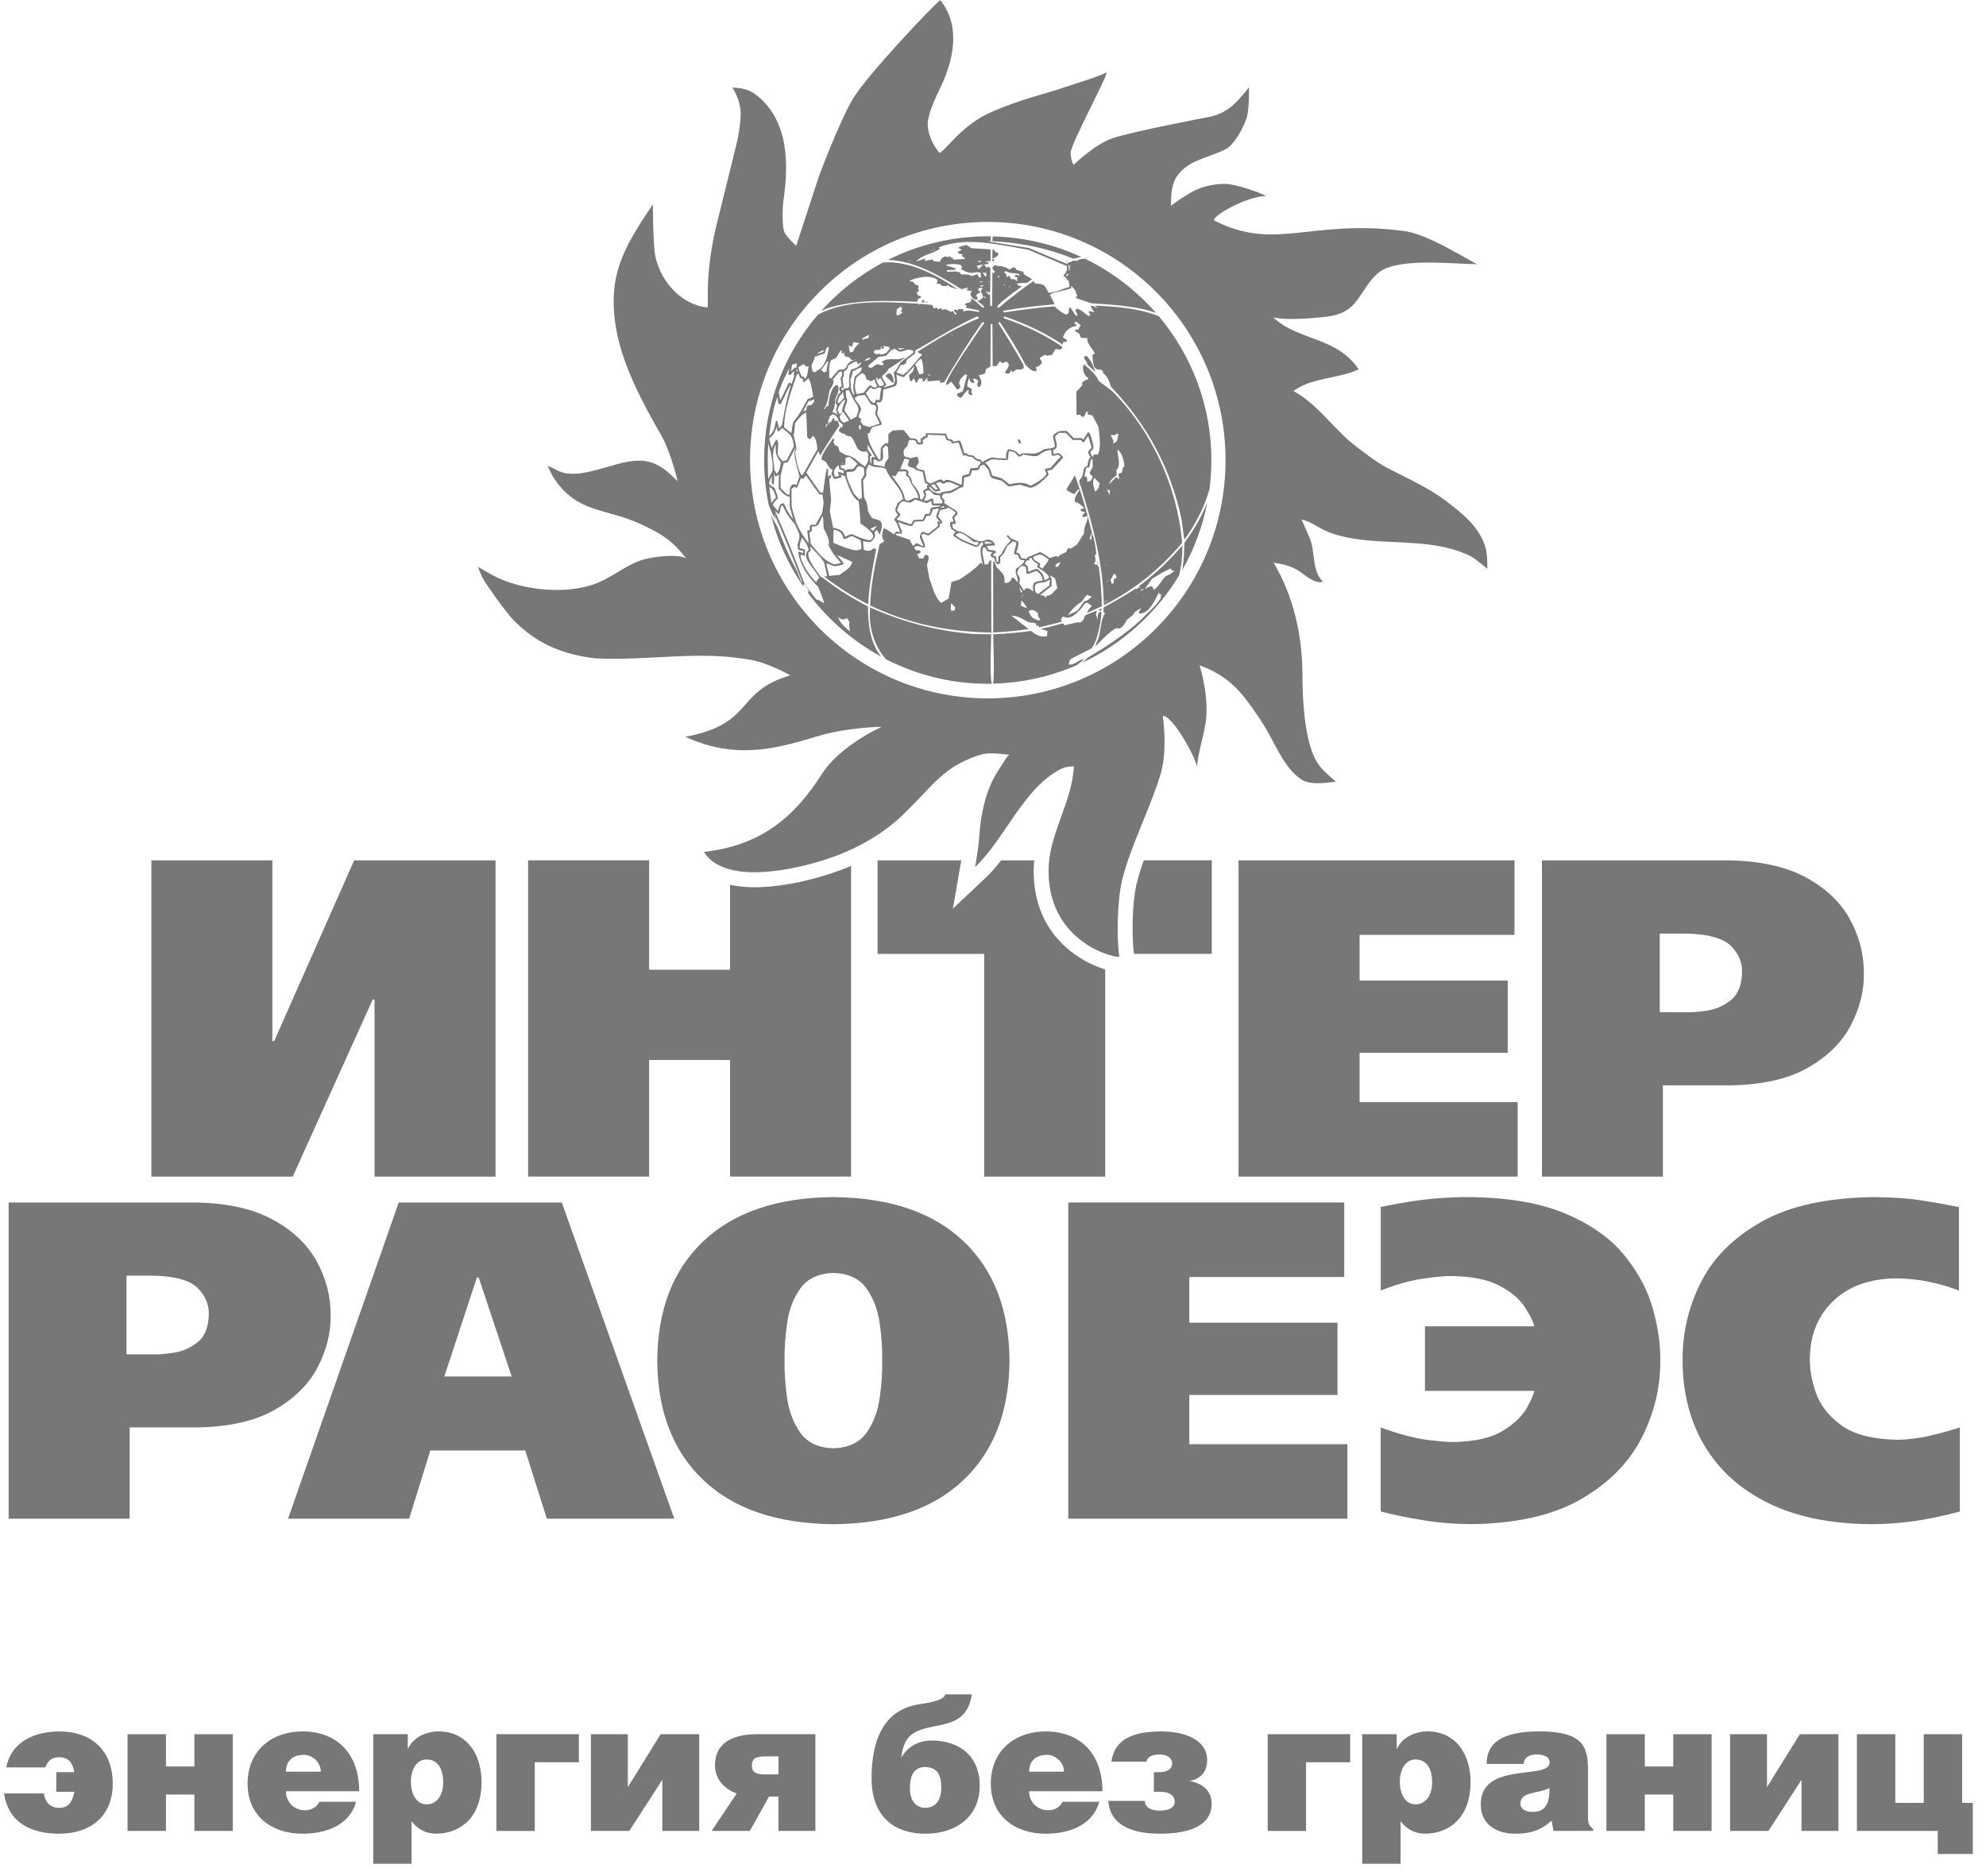 <svg width="126" height="119" viewBox="0 0 126 119" fill="none" xmlns="http://www.w3.org/2000/svg">
<g clip-path="url(#clip0_147_604)">
<path fill-rule="evenodd" clip-rule="evenodd" d="M3.781 114.67C4.355 114.67 4.6 114.272 4.718 113.652H3.571V112.41H4.718C4.611 111.894 4.424 111.462 3.744 111.462C3.228 111.462 2.995 111.756 2.876 112.108H0.398C0.689 110.528 2.13 109.825 3.781 109.825C5.796 109.825 7.153 111.03 7.153 113.128C7.153 115.226 5.724 116.312 3.747 116.312C2.049 116.312 0.539 115.67 0.257 113.759H2.787C2.856 114.286 3.15 114.672 3.781 114.672V114.67Z" fill="#777777"/>
<path fill-rule="evenodd" clip-rule="evenodd" d="M10.528 112.047H12.332V110.001H14.767V116.134H12.332V113.828H10.528V116.134H8.093V110.001H10.528V112.047Z" fill="#777777"/>
<path fill-rule="evenodd" clip-rule="evenodd" d="M20.355 112.376C20.355 111.814 19.851 111.309 19.277 111.309C18.551 111.309 18.142 111.719 18.142 112.376H20.355ZM18.142 113.618C18.142 114.344 18.704 114.825 19.349 114.825C19.736 114.825 20.087 114.649 20.263 114.286H22.591C22.171 115.808 20.623 116.312 19.197 116.312C17.228 116.312 15.707 115.188 15.707 113.128C15.707 111.067 17.217 109.825 19.182 109.825C21.453 109.825 22.79 111.312 22.79 113.618H18.142Z" fill="#777777"/>
<path fill-rule="evenodd" clip-rule="evenodd" d="M28.119 113.056C28.119 112.084 27.695 111.603 27.052 111.603C26.467 111.603 26.07 112.188 26.07 113.007C26.07 113.825 26.433 114.448 27.064 114.448C27.695 114.448 28.119 113.897 28.119 113.056ZM25.871 109.998V110.912H25.891C26.231 110.162 27.11 109.822 27.81 109.822C29.661 109.822 30.551 111.332 30.551 113.018C30.551 115.43 29.052 116.309 27.681 116.309C27.012 116.309 26.522 116.041 26.113 115.525V118.217H23.678V109.998H25.868H25.871Z" fill="#777777"/>
<path fill-rule="evenodd" clip-rule="evenodd" d="M36.727 109.998V111.779H33.929V116.136H31.493V109.998H36.727Z" fill="#777777"/>
<path fill-rule="evenodd" clip-rule="evenodd" d="M39.831 113.358L41.914 110.001H44.361V116.134H42.021V112.891L39.926 116.134H37.491V110.001H39.831V113.358Z" fill="#777777"/>
<path fill-rule="evenodd" clip-rule="evenodd" d="M49.387 111.404H48.615C48.03 111.404 47.701 111.497 47.701 111.978C47.701 112.433 47.961 112.551 48.557 112.551H49.387V111.404ZM48.791 113.958L47.572 116.134H45.148L46.742 113.759C45.816 113.43 45.361 112.727 45.361 111.978C45.361 110.724 46.237 109.998 48.041 109.998H51.73V116.134H49.387V113.958H48.791Z" fill="#777777"/>
<path fill-rule="evenodd" clip-rule="evenodd" d="M59.718 113.407C59.718 112.681 59.543 112.085 58.687 112.085C57.938 112.085 57.727 112.681 57.727 113.477C57.727 114.085 58.03 114.67 58.687 114.67C59.436 114.67 59.718 114.085 59.718 113.405V113.407ZM59.076 110.399C60.903 110.399 62.157 111.407 62.157 113.269C62.157 115.249 60.635 116.312 58.724 116.312C56.499 116.312 55.295 114.99 55.295 112.799C55.295 110.609 55.926 108.468 58.303 108.105C59.355 107.94 59.906 107.788 59.966 107.474H61.664C61.407 109.007 60.54 109.263 59.286 109.5C57.906 109.768 57.332 110.096 57.18 111.514C57.531 110.811 58.269 110.402 59.076 110.402V110.399Z" fill="#777777"/>
<path fill-rule="evenodd" clip-rule="evenodd" d="M67.505 112.376C67.505 111.814 67.001 111.309 66.428 111.309C65.701 111.309 65.292 111.719 65.292 112.376H67.505ZM65.292 113.618C65.292 114.344 65.854 114.825 66.5 114.825C66.886 114.825 67.237 114.649 67.413 114.286H69.742C69.321 115.808 67.773 116.312 66.347 116.312C64.379 116.312 62.86 115.188 62.86 113.128C62.86 111.067 64.37 109.825 66.335 109.825C68.606 109.825 69.944 111.312 69.944 113.618H65.295H65.292Z" fill="#777777"/>
<path fill-rule="evenodd" clip-rule="evenodd" d="M73.209 112.41H73.523C73.955 112.41 74.367 112.281 74.367 111.848C74.367 111.546 74.085 111.286 73.592 111.286C73.099 111.286 72.82 111.416 72.727 111.745H70.514C70.724 110.197 72.07 109.825 73.71 109.825C75.079 109.825 76.589 110.306 76.589 111.664C76.589 112.226 76.309 112.822 75.465 112.964C76.413 113.151 76.871 113.667 76.871 114.416C76.871 115.693 75.652 116.312 73.615 116.312C71.978 116.312 70.445 115.877 70.312 114.229H72.632C72.632 114.638 73.041 114.848 73.569 114.848C74.154 114.848 74.528 114.661 74.528 114.286C74.528 113.912 74.223 113.655 73.65 113.655H73.206V112.413L73.209 112.41Z" fill="#777777"/>
<path fill-rule="evenodd" clip-rule="evenodd" d="M85.661 109.998V111.779H82.863V116.136H80.428V109.998H85.661Z" fill="#777777"/>
<path fill-rule="evenodd" clip-rule="evenodd" d="M90.86 113.056C90.86 112.084 90.439 111.603 89.794 111.603C89.209 111.603 88.811 112.188 88.811 113.007C88.811 113.825 89.174 114.448 89.805 114.448C90.436 114.448 90.86 113.897 90.86 113.056ZM88.612 109.998V110.912H88.635C88.975 110.162 89.854 109.822 90.558 109.822C92.405 109.822 93.298 111.332 93.298 113.018C93.298 115.43 91.8 116.309 90.428 116.309C89.759 116.309 89.269 116.041 88.86 115.525V118.217H86.425V109.998H88.615H88.612Z" fill="#777777"/>
<path fill-rule="evenodd" clip-rule="evenodd" d="M96.46 114.413C96.46 114.716 96.751 114.929 97.232 114.929C98.088 114.929 98.31 114.355 98.31 113.419C97.514 113.805 96.46 113.618 96.46 114.416V114.413ZM94.318 111.883C94.318 110.583 95.243 109.822 97.667 109.822C100.569 109.822 100.748 110.897 100.748 112.364V115.231C100.748 115.583 100.759 115.759 101.076 116.015V116.134H98.558L98.439 115.479C97.748 116.122 97.047 116.312 96.131 116.312C94.972 116.312 93.944 115.739 93.944 114.462C93.944 111.675 98.313 112.938 98.313 111.793C98.313 111.347 97.774 111.289 97.517 111.289C97.177 111.289 96.719 111.358 96.661 111.886H94.321L94.318 111.883Z" fill="#777777"/>
<path fill-rule="evenodd" clip-rule="evenodd" d="M104.353 112.047H106.157V110.001H108.592V116.134H106.157V113.828H104.353V116.134H101.918V110.001H104.353V112.047Z" fill="#777777"/>
<path fill-rule="evenodd" clip-rule="evenodd" d="M112.105 113.358L114.189 110.001H116.638V116.134H114.295V112.891L112.2 116.134H109.765V110.001H112.105V113.358Z" fill="#777777"/>
<path fill-rule="evenodd" clip-rule="evenodd" d="M120.246 114.355H122.05V109.998H124.486V114.355H125.163V117.598H122.938V116.134H117.811V109.998H120.246V114.355Z" fill="#777777"/>
<path fill-rule="evenodd" clip-rule="evenodd" d="M91.768 31.796C90.621 30.92 89.214 30.312 87.944 29.643C87.35 29.337 86.007 28.32 85.606 27.969C84.338 26.848 83.575 25.663 82.064 24.799C82.064 24.799 82.396 24.562 82.725 24.421C83.843 23.94 85.108 23.934 86.197 23.427C84.808 21.343 82.361 21.628 80.788 20.139C81.722 20.314 82.955 20.208 83.903 20.118C85.647 19.951 85.918 19.337 86.739 18.107C86.978 17.75 87.304 17.395 87.589 17.202C88.889 16.34 92.237 16.755 93.701 16.755C92.405 16.061 90.382 14.764 88.889 14.629C83.114 13.919 80.903 15.934 77.082 14.012C76.661 13.848 78.938 12.479 80.315 12.43C80.036 12.242 78.324 11.646 77.69 11.66C76.183 11.698 75.445 12.219 74.292 13.046C74.292 11.951 74.364 11.15 75.442 10.453C76.102 10.029 77.413 9.726 77.909 9.369C78.399 9.012 78.909 8.038 79.088 7.49C79.272 6.943 79.24 5.542 79.24 5.542C78.491 6.467 77.918 7.179 76.687 7.421C76.687 7.421 71.765 8.355 70.583 8.77C69.404 9.182 68.116 10.456 68.116 10.456C68.116 10.456 67.941 10.236 67.926 9.686C67.912 9.141 70.517 4.386 70.171 4.605C69.828 4.824 68.24 5.291 67.289 5.62C66.344 5.948 64.713 6.294 62.785 7.159C60.848 8.023 59.739 9.919 59.563 9.66C59.384 9.395 58.946 8.865 58.865 8.026C58.782 7.187 59.577 5.801 59.894 5.043C60.569 3.424 60.857 1.467 59.647 0.006C59.206 0.346 54.949 4.821 54.079 6.32C53.206 7.824 51.966 11.156 51.966 11.156L50.514 15.591C50.514 15.591 50.076 15.208 49.811 14.81C49.551 14.409 49.687 12.845 49.687 12.845C50.041 10.493 50.09 7.628 47.935 5.989C47.303 5.507 46.468 5.565 46.468 5.565C46.468 5.565 47.038 6.352 46.989 7.363C46.943 8.363 46.661 9.407 46.661 9.407L45.563 13.848C44.629 17.441 45.004 19.516 44.877 19.502C43.208 19.329 41.929 17.848 41.586 16.303C41.422 15.545 41.422 12.963 41.422 12.963C39.554 15.721 38.52 17.502 39.09 20.848C39.485 23.159 40.782 25.585 41.955 27.614C42.557 28.663 42.995 30.531 42.995 30.531C42.289 29.825 41.629 29.216 40.531 29.216C38.923 29.216 36.658 30.626 35.263 29.784C35.145 29.712 34.744 29.548 34.744 29.548C34.744 29.548 34.955 30.02 35.07 30.208C36.571 32.62 38.468 32.193 40.741 33.286C41.972 33.862 42.664 34.294 43.528 35.41C42.906 35.098 41.243 35.329 40.62 35.554C39.586 35.92 38.724 36.715 37.6 37.087C35.81 37.686 33.277 37.447 31.554 36.637C31.153 36.45 30.329 35.951 30.329 35.951C30.329 35.951 30.47 36.381 30.661 36.732C30.848 37.087 32.171 38.934 32.597 39.358C34.122 40.882 35.727 41.511 37.785 41.761C41.289 41.923 44.329 41.234 47.684 41.865C48.819 42.081 50.139 42.836 50.139 42.836C46.554 43.9 47.906 45.911 43.476 46.735C46.502 48.101 48.851 47.623 51.744 46.735C53.747 46.121 55.946 46.099 55.946 46.099C54.635 46.704 52.94 47.842 52.171 49.055C50.295 52.006 48.148 53.629 44.661 54.041C45.966 56.096 50.056 55.197 51.84 54.684C53.946 54.078 55.932 53.052 57.479 51.493C57.788 51.188 58.71 50.237 59.038 49.882C59.37 49.528 59.894 49.055 60.407 48.701C60.929 48.346 61.868 47.943 62.367 47.831C62.863 47.709 64.047 47.877 64.047 47.877L63.952 47.946C63.854 48.018 63.548 48.562 63.312 48.914C62.54 50.078 62.22 51.66 62.131 53.032C62.084 53.767 61.868 54.995 61.868 54.995C63.736 53.234 64.958 49.957 67.304 48.779C67.678 48.588 68.131 48.611 68.131 48.611C68.013 50.934 66.525 52.908 66.525 55.234C66.525 59.972 71.033 60.836 71.01 60.672C70.834 59.395 70.889 57.052 71.197 55.802C71.756 53.577 72.946 51.361 73.629 49.11C73.964 48.006 73.92 46.548 73.773 45.418C74.404 45.332 76.033 48.349 75.943 48.727C75.943 47.914 76.454 46.459 76.531 45.487C76.618 44.473 76.402 43.176 76.108 42.202C77.324 42.643 78.188 43.271 78.99 44.283C79.341 44.733 79.886 45.511 80.191 46.009C80.889 47.127 81.468 48.747 82.601 49.465C83.151 49.802 84.128 49.663 84.75 49.583C84.197 49.07 83.701 48.73 83.382 48.021C82.762 46.663 82.632 44.384 82.632 42.842C82.632 40.349 82.082 37.848 80.808 35.698C81.456 35.776 82.044 35.937 82.578 36.335C82.857 36.545 83.549 37.098 83.926 36.879C83.226 36.242 83.454 34.998 83.099 34.139C82.978 33.856 82.578 32.957 82.578 32.957C83.091 33.044 83.621 33.45 84.091 33.663C85.16 34.156 86.618 34.291 87.773 34.349C89.678 34.453 91.615 34.435 93.344 35.297C93.537 35.392 94.362 36.078 94.362 36.078C94.362 35.568 94.364 35.047 94.194 34.568C93.756 33.32 92.756 32.565 91.765 31.796H91.768ZM62.67 44.297C54.341 44.297 47.586 37.533 47.586 29.185C47.586 20.836 54.338 14.078 62.67 14.078C71.001 14.078 77.753 20.842 77.753 29.185C77.753 37.528 71.004 44.297 62.67 44.297Z" fill="#777777"/>
<path fill-rule="evenodd" clip-rule="evenodd" d="M0.548 76.274V96.332H8.225V90.543H12.441C14.514 90.514 16.176 90.142 17.43 89.421C18.686 88.701 19.594 87.802 20.153 86.727C20.712 85.649 20.986 84.566 20.98 83.465C20.986 82.223 20.681 81.058 20.073 79.969C19.462 78.882 18.516 78.001 17.237 77.323C15.954 76.646 14.312 76.295 12.3 76.274H0.548ZM8.024 80.914H9.689C11.119 80.943 12.075 81.214 12.562 81.721C13.052 82.228 13.277 82.793 13.245 83.41C13.22 84.208 12.983 84.785 12.534 85.139C12.087 85.493 11.591 85.715 11.041 85.802C10.49 85.883 10.05 85.92 9.715 85.906H8.024V80.914Z" fill="#777777"/>
<path fill-rule="evenodd" clip-rule="evenodd" d="M25.297 76.274L18.274 96.332H25.957L27.303 92.004H33.324L34.695 96.332H42.779L35.643 76.274H25.297ZM30.37 81.029L32.462 87.309H28.191L30.257 81.029H30.372H30.37Z" fill="#777777"/>
<path fill-rule="evenodd" clip-rule="evenodd" d="M52.874 75.932C49.312 75.96 46.563 76.894 44.632 78.721C42.701 80.546 41.721 83.073 41.698 86.306C41.721 89.534 42.701 92.061 44.632 93.889C46.563 95.719 49.312 96.647 52.874 96.681C56.436 96.647 59.185 95.719 61.116 93.889C63.047 92.064 64.027 89.537 64.047 86.306C64.027 83.076 63.047 80.548 61.116 78.721C59.185 76.894 56.436 75.963 52.874 75.932ZM52.874 80.742C53.825 80.77 54.522 81.096 54.966 81.718C55.407 82.338 55.69 83.079 55.811 83.929C55.932 84.785 55.986 85.574 55.972 86.303C55.986 87.03 55.932 87.822 55.811 88.675C55.69 89.531 55.41 90.266 54.966 90.888C54.522 91.508 53.825 91.834 52.874 91.865C51.926 91.837 51.228 91.511 50.785 90.888C50.341 90.266 50.058 89.528 49.937 88.675C49.816 87.822 49.762 87.03 49.776 86.303C49.762 85.574 49.816 84.785 49.937 83.929C50.058 83.076 50.338 82.338 50.785 81.718C51.228 81.099 51.926 80.773 52.874 80.742Z" fill="#777777"/>
<path fill-rule="evenodd" clip-rule="evenodd" d="M67.776 76.274V96.332H85.485V91.606H75.454V88.482H84.854V83.897H75.454V81.001H85.284V76.274H67.776Z" fill="#777777"/>
<path fill-rule="evenodd" clip-rule="evenodd" d="M90.405 84.127V88.223H97.344C97.31 88.424 97.157 88.782 96.874 89.292C96.595 89.802 96.096 90.286 95.373 90.738C94.653 91.191 93.621 91.433 92.269 91.465C92.076 91.482 91.552 91.447 90.698 91.349C89.848 91.254 88.811 90.986 87.598 90.545V95.874C88.396 96.081 89.286 96.266 90.275 96.424C91.263 96.586 92.289 96.669 93.361 96.675C96.214 96.638 98.523 96.116 100.287 95.102C102.05 94.087 103.336 92.793 104.142 91.223C104.949 89.649 105.35 88.009 105.336 86.303C105.353 85.297 105.197 84.205 104.869 83.024C104.54 81.848 103.944 80.718 103.073 79.646C102.206 78.568 100.97 77.686 99.367 77.001C97.762 76.309 95.699 75.954 93.16 75.931C92.592 75.926 91.892 75.954 91.059 76.021C90.223 76.087 89.214 76.237 88.03 76.473L87.6 76.56V81.856C88.586 81.47 89.488 81.217 90.312 81.099C91.137 80.98 91.73 80.928 92.099 80.94C93.376 80.96 94.376 81.159 95.102 81.537C95.828 81.914 96.356 82.346 96.693 82.842C97.027 83.335 97.243 83.761 97.347 84.127H90.407H90.405Z" fill="#777777"/>
<path fill-rule="evenodd" clip-rule="evenodd" d="M124.336 90.546C123.315 90.868 122.491 91.079 121.866 91.183C121.238 91.283 120.742 91.329 120.382 91.324C118.797 91.295 117.601 90.984 116.8 90.39C115.996 89.802 115.462 89.105 115.194 88.306C114.926 87.508 114.805 86.782 114.825 86.133C114.849 84.655 115.338 83.453 116.307 82.522C117.275 81.594 118.583 81.116 120.243 81.087C121.019 81.09 121.745 81.168 122.425 81.312C123.102 81.456 123.722 81.641 124.284 81.86V76.563L123.826 76.476C123.364 76.381 122.719 76.266 121.892 76.139C121.065 76.012 120.076 75.943 118.926 75.932C115.964 75.963 113.583 76.479 111.797 77.473C110.01 78.471 108.716 79.75 107.921 81.321C107.125 82.891 106.736 84.551 106.751 86.303C106.753 88.338 107.214 90.128 108.131 91.684C109.047 93.234 110.393 94.451 112.171 95.332C113.949 96.214 116.134 96.661 118.725 96.678C119.451 96.681 120.281 96.629 121.212 96.514C122.14 96.399 123.183 96.185 124.341 95.877V90.546H124.336Z" fill="#777777"/>
<path fill-rule="evenodd" clip-rule="evenodd" d="M52.099 55.6C50.543 56.047 48.203 56.531 46.318 56.125V61.511H41.182V54.571H33.505V74.629H41.182V67.234H46.318V74.629H53.995V54.923C53.393 55.179 52.764 55.404 52.099 55.594V55.6Z" fill="#777777"/>
<path fill-rule="evenodd" clip-rule="evenodd" d="M69.021 61.043C67.736 60.383 65.58 58.752 65.58 55.236C65.58 55.011 65.595 54.789 65.618 54.573H63.517C63.206 54.974 62.877 55.354 62.523 55.686L60.456 57.634L60.94 54.836C60.94 54.836 60.958 54.732 60.984 54.573H55.678V60.507H62.442V74.634H70.119V61.495C69.713 61.374 69.318 61.193 69.024 61.043H69.021Z" fill="#777777"/>
<path fill-rule="evenodd" clip-rule="evenodd" d="M17.395 66.037H17.28V54.573H9.603V74.634H18.571L23.646 63.398H23.761V74.634H31.439V54.573H22.47L17.395 66.037Z" fill="#777777"/>
<path fill-rule="evenodd" clip-rule="evenodd" d="M72.116 56.032C71.941 56.75 71.857 57.877 71.857 58.903C71.857 59.511 71.886 60.076 71.943 60.505H76.88V54.571H72.569C72.393 55.061 72.24 55.545 72.119 56.029L72.116 56.032Z" fill="#777777"/>
<path fill-rule="evenodd" clip-rule="evenodd" d="M117.347 58.271C116.739 57.184 115.791 56.302 114.512 55.622C113.229 54.945 111.586 54.596 109.575 54.573H97.826V74.634H105.5V68.844H109.716C111.785 68.815 113.451 68.444 114.705 67.723C115.958 67.003 116.866 66.106 117.428 65.029C117.987 63.954 118.264 62.864 118.252 61.766C118.258 60.524 117.952 59.357 117.344 58.271H117.347ZM110.52 61.709C110.494 62.507 110.258 63.083 109.811 63.441C109.362 63.795 108.866 64.017 108.315 64.101C107.765 64.187 107.324 64.222 106.99 64.204H105.301V59.216H106.964C108.393 59.245 109.35 59.516 109.84 60.023C110.33 60.533 110.555 61.092 110.52 61.712V61.709Z" fill="#777777"/>
<path fill-rule="evenodd" clip-rule="evenodd" d="M86.258 66.778H95.656V62.199H86.258V59.3H96.085V54.573H78.578V74.631H96.287V69.908H86.258V66.778Z" fill="#777777"/>
<path fill-rule="evenodd" clip-rule="evenodd" d="M56.214 41.816C55.43 40.954 55.087 39.694 55.206 38.533C57.367 39.481 59.387 40.014 61.756 40.216C62.131 40.219 62.505 40.228 62.886 40.236C62.886 40.568 62.776 42.971 62.929 43.366C62.84 43.366 62.75 43.372 62.658 43.372C60.338 43.372 58.148 42.81 56.211 41.816H56.214ZM62.998 43.366C63.116 42.957 63.01 40.565 63.01 40.236C63.817 40.193 64.615 40.13 65.413 40.02C65.722 40.265 66.021 40.441 66.422 40.355C66.433 40.245 66.448 40.144 66.462 40.038C66.338 39.991 66.209 39.948 66.085 39.902V39.873C66.531 39.787 66.966 39.663 67.402 39.545C67.479 39.545 67.494 39.602 67.534 39.663C68.095 39.532 68.397 39.467 68.439 39.467C68.612 39.556 68.805 39.245 68.805 39.087C68.86 38.983 69.468 38.784 69.598 38.729C69.454 39.109 69.589 38.971 69.612 39.288C69.621 39.285 69.629 39.28 69.638 39.274C69.638 39.043 69.647 38.994 69.756 38.81C69.785 38.804 69.82 38.804 69.851 38.804C69.906 38.916 69.814 39.412 69.802 39.527C69.698 40.043 69.575 40.694 69.257 41.121C68.82 41.343 68.384 41.568 67.952 41.79C67.799 41.96 67.866 41.908 67.845 42.072C67.817 42.087 67.788 42.104 67.759 42.121C68.113 42.294 68.549 41.732 68.747 41.83C68.609 41.963 68.465 42.081 68.309 42.19C66.675 42.905 64.88 43.32 62.995 43.363L62.998 43.366ZM68.655 42.038C71.203 40.844 73.344 38.911 74.796 36.519C74.972 35.908 75.007 35.251 75.016 34.617C75.001 34.617 74.995 34.623 74.99 34.625C74.136 35.617 73.24 36.45 72.197 37.23C72.218 37.234 72.257 37.22 72.312 37.187C72.312 37.187 72.327 37.213 72.33 37.23C72.291 37.259 72.201 37.308 72.059 37.377C72.059 37.377 72.053 37.366 72.09 37.308C71.425 37.743 70.733 38.147 70.033 38.519C69.992 38.683 69.987 38.807 70.111 38.916C69.871 39.133 69.814 40.058 69.707 40.432C69.667 40.55 69.5 40.882 69.5 40.991C69.903 40.617 70.338 40.078 70.837 39.833C71.125 39.994 71.373 39.559 71.505 39.306C71.632 39.196 71.952 39.003 71.969 38.839C72.102 38.752 72.24 38.663 72.379 38.579C72.379 38.677 72.197 38.807 72.275 38.914C72.961 38.914 73.281 38.02 73.537 37.553C73.552 37.643 73.54 37.755 73.667 37.674C73.693 37.718 73.609 37.824 73.661 37.873C73.526 38.285 72.73 38.928 72.428 39.274C71.353 40.259 70.275 40.96 69.015 41.712C68.929 41.813 68.779 41.928 68.649 42.04L68.655 42.038ZM48.917 32.694C49.906 36.55 52.482 39.784 55.903 41.651C55.2 40.758 55.07 39.617 55.07 38.475C54.053 37.937 53.07 37.337 52.168 36.62C52.136 36.611 52.105 36.605 52.076 36.599C51.837 36.222 51.194 35.51 51.289 35.055C51.497 34.905 51.425 34.905 51.381 34.634C51.681 34.951 52.033 35.279 52.275 35.643C52.344 35.942 52.41 36.242 52.479 36.545C52.416 36.553 52.352 36.562 52.289 36.571C53.171 37.248 54.084 37.833 55.079 38.331C55.148 37.13 55.361 35.989 55.597 34.807C55.528 34.801 55.459 34.795 55.393 34.795C55.226 34.988 55.018 34.951 54.802 34.879C54.785 34.694 54.767 34.513 54.75 34.328C55.031 34.365 55.196 34.382 55.246 34.38C55.534 34.058 55.534 34.138 55.485 33.761C55.528 33.703 55.572 33.651 55.62 33.596C55.681 33.694 55.742 33.787 55.805 33.888H55.831C55.871 33.735 55.912 33.585 55.955 33.432C55.955 32.942 55.736 33 55.324 32.867C55.24 32.726 55.154 32.591 55.073 32.45C55.024 32.072 55.03 31.87 54.825 31.579C54.799 31.205 54.776 30.833 54.756 30.464C54.825 30.366 54.897 30.271 54.966 30.176C54.958 29.83 54.94 29.738 55.139 29.455C55.427 29.72 55.886 29.556 56.206 29.755C56.445 30.444 57.2 30.911 57.289 31.651C57.172 31.734 57.059 31.819 56.949 31.908C56.805 32.326 56.698 32.349 56.986 32.654C56.909 32.746 56.739 32.867 56.739 32.994C56.894 33.084 57.038 33.576 57.113 33.755C56.819 33.755 56.958 33.591 56.713 33.893C56.577 33.807 56.208 33.513 56.056 33.513C55.964 33.905 55.889 34.003 56.102 34.34C56.001 34.398 55.906 34.458 55.808 34.516C55.52 35.795 55.243 37.089 55.208 38.404C57.655 39.579 60.2 40.087 62.894 40.118C62.889 38.588 62.889 37.06 62.883 35.536C62.86 35.536 62.837 35.539 62.808 35.542C62.768 35.62 62.721 35.703 62.678 35.787C62.606 35.795 62.54 35.804 62.471 35.813C62.422 35.536 62.367 35.265 62.315 34.991C62.355 34.905 62.367 34.818 62.37 34.726C62.419 34.726 62.468 34.735 62.52 34.746C62.632 35.02 62.664 34.98 62.981 35.029C62.932 35.075 62.883 35.121 62.837 35.173C62.837 35.297 62.969 35.389 63.087 35.389C63.099 35.536 63.206 35.957 63.462 35.703C63.462 35.576 63.462 35.447 63.462 35.323C63.704 35.181 63.776 34.899 63.9 34.648C64.013 34.545 64.134 34.435 64.255 34.334C64.318 34.352 64.393 34.377 64.479 34.409C64.491 34.614 64.278 35.032 64.356 35.158C64.422 35.164 64.491 35.164 64.563 35.176C64.716 35.493 64.664 35.527 64.995 35.542C64.969 35.767 64.612 35.965 64.451 36.089C64.376 36.473 64.615 36.576 64.563 36.928C64.508 36.913 64.315 36.527 64.18 36.666C64.134 36.885 63.975 37.006 63.736 36.971C63.75 36.421 63.638 36.403 63.234 35.989C63.197 35.896 63.105 35.602 63.01 35.582C63.01 37.092 63.01 38.605 63.015 40.118C63.77 40.078 64.517 40.009 65.263 39.905C64.897 39.62 64.531 39.331 64.165 39.046C64.615 39.075 64.857 39.251 65.249 39.47C65.353 39.484 65.681 39.502 65.753 39.571C65.727 39.608 65.727 39.66 65.753 39.694C65.803 39.697 65.851 39.692 65.897 39.68C65.897 39.718 65.903 39.758 65.909 39.798C66.399 39.68 66.897 39.568 67.381 39.429C67.356 39.386 67.327 39.34 67.298 39.303C67.338 39.236 67.379 39.176 67.422 39.115H67.474C67.998 39.395 68.586 38.645 68.843 38.268C69.001 38.167 69.154 38.357 69.278 38.453C69.116 38.556 69.033 38.709 68.961 38.882C69.289 38.738 69.603 38.595 69.903 38.453C69.894 37.599 69.82 36.772 69.713 35.931C69.696 35.931 69.681 35.931 69.664 35.937C69.626 35.792 69.626 35.816 69.459 35.804C69.442 35.772 69.43 35.741 69.422 35.709C69.56 35.672 69.468 35.268 69.459 35.19C69.491 35.173 69.523 35.164 69.554 35.15C69.554 35.011 69.43 34.037 69.275 33.844C69.255 33.988 69.237 34.133 69.223 34.277C69.191 34.23 69.159 34.193 69.131 34.153C69.168 34.055 69.209 33.879 69.281 33.807C69.191 33.464 69.105 33.118 69.021 32.778H69.004C68.99 33.184 68.727 33.412 68.788 33.81C68.632 34.055 68.477 34.3 68.327 34.545C68.183 34.634 68.038 34.72 67.9 34.813C67.848 34.772 67.828 34.767 67.762 34.767C67.725 34.828 67.688 34.909 67.649 35.009C67.485 35.095 67.191 35.19 67.119 35.354C67.102 35.328 67.085 35.297 67.07 35.277C66.909 35.277 66.75 35.352 66.598 35.398C66.422 35.279 66.165 35.055 65.958 35.02C65.701 35.141 65.436 35.262 65.168 35.354C65.162 35.383 65.162 35.412 65.157 35.441C65.041 35.432 64.926 35.424 64.814 35.415C64.701 35.187 64.71 35.063 64.474 35.049C64.523 34.87 64.678 34.527 64.592 34.346C64.43 34.274 64.266 34.202 64.105 34.13C64.061 34.075 63.929 33.839 63.874 34.003C63.917 34.098 64.111 34.254 64.122 34.303C63.817 34.588 63.698 34.792 63.52 35.176C63.258 35.311 63.347 35.317 63.347 35.64H63.231C63.209 35.417 63.191 35.296 63.18 35.277C63.111 35.268 63.033 35.277 62.984 35.225C62.986 35.213 63.056 35.146 63.194 35.023V34.98C63.082 34.893 62.845 34.891 62.707 34.87C62.67 34.795 62.638 34.718 62.606 34.645C62.586 34.645 62.56 34.64 62.54 34.634C62.606 34.62 63.096 34.605 63.125 34.591C63.125 34.357 62.814 34.193 62.603 34.23C61.877 34.625 61.439 33.752 60.779 33.7C60.669 33.634 60.563 33.565 60.453 33.496C60.425 33.369 60.41 33.281 60.41 33.233C60.539 33.237 60.614 33.233 60.635 33.222C60.635 33.081 60.56 32.954 60.546 32.818C60.713 32.637 60.848 32.599 60.675 32.403C60.422 32.242 60.162 32.084 59.912 31.922C59.912 31.847 59.912 31.778 59.917 31.706C59.86 31.651 59.808 31.602 59.759 31.553C59.816 31.219 59.938 31.317 60.309 31.268C60.589 31.176 60.816 30.931 61.111 30.89C61.122 30.871 61.142 30.669 61.171 30.285C61.6 30.19 61.557 30.256 61.661 29.836C62.015 29.81 62.119 29.913 62.18 29.57C62.258 29.53 62.338 29.47 62.422 29.47C62.523 29.582 62.621 29.692 62.719 29.81C62.871 30.441 62.868 30.291 63.548 30.49C63.698 30.611 63.843 30.738 63.995 30.859C64.231 30.818 64.474 30.781 64.71 30.746C64.926 30.807 65.136 30.87 65.353 30.934C65.736 30.934 66.275 30.392 66.531 30.118C66.523 30.035 66.439 29.908 66.445 29.856C66.534 29.833 66.632 29.816 66.727 29.801C66.788 29.729 67.451 29.06 67.451 29.006C67.162 28.703 67.237 28.689 66.854 28.816C66.844 28.802 66.829 28.712 66.808 28.545C67.257 28.418 66.941 27.968 66.941 27.663C66.977 27.642 67.06 27.573 67.188 27.458H67.629C67.773 27.608 67.917 27.758 68.061 27.908H68.572C68.612 27.957 68.658 28.006 68.698 28.052H68.765C68.857 27.911 68.943 27.775 69.033 27.64C69.05 27.672 69.125 27.924 69.257 28.395C68.966 28.7 68.992 28.643 69.191 29.02C69.044 29.078 69.007 29.415 68.992 29.562C68.649 29.628 68.782 29.948 68.655 30.245C68.416 30.542 68.433 30.475 68.563 30.833C69.306 33.222 69.978 35.689 70.024 38.21C70.165 38.138 70.309 38.069 70.454 38.003C70.454 38.003 70.312 38.082 70.03 38.239V38.392C71.987 37.392 73.575 36.115 74.987 34.45C74.987 34.401 74.987 34.354 74.992 34.305C74.661 30.813 73.05 27.297 70.56 24.807C70.278 24.591 69.995 24.377 69.71 24.167C69.502 23.694 69.162 23.461 68.77 23.104C68.626 23.334 68.77 23.89 69.05 23.957C69.033 23.997 69.018 24.037 69.01 24.081C68.891 24.06 68.759 24.193 68.658 24.253C68.664 24.308 68.667 24.372 68.672 24.429C68.543 24.565 68.413 24.703 68.286 24.844C68.286 25.328 68.295 25.816 68.301 26.302C68.361 26.346 68.445 26.311 68.517 26.302C68.552 26.346 68.592 26.389 68.635 26.432H68.768C68.831 26.346 68.88 26.216 68.92 26.112C68.955 26.115 68.995 26.121 69.036 26.124C69.033 26.184 68.969 26.213 69.01 26.279C69.108 26.305 69.209 26.326 69.309 26.352C69.436 26.599 69.569 26.844 69.701 27.098C69.739 27.663 69.886 28.32 69.652 28.838C69.422 28.838 69.384 28.775 69.332 29.003C69.136 28.66 69.113 28.723 69.381 28.438C69.358 28.115 69.246 27.718 69.102 27.426H69.024C68.923 27.579 68.822 27.732 68.722 27.89C68.684 27.853 68.655 27.818 68.624 27.787H68.122C67.972 27.634 67.825 27.481 67.675 27.334C67.183 27.334 67.188 27.297 66.811 27.614C66.811 27.818 66.909 28.095 66.932 28.317C66.736 28.493 66.474 28.432 66.234 28.496C65.635 28.913 65.56 28.726 64.86 28.755C64.766 28.811 64.707 28.841 64.684 28.847C64.436 28.588 64.35 28.565 63.992 28.49C63.808 28.663 63.831 28.844 63.831 29.081C63.528 29.075 63.26 29.072 62.966 29.012C62.756 29.04 62.528 29.216 62.33 29.302C62.281 29.248 62.231 29.193 62.188 29.144C61.958 29.144 61.932 29.075 61.767 28.911C61.583 28.841 61.445 28.911 61.327 28.743C61.263 28.743 61.24 28.755 61.185 28.775C61.125 28.594 61.007 28.066 60.886 27.945C60.845 27.945 60.706 27.969 60.468 28.017C60.459 27.862 60.255 27.862 60.131 27.818C60.073 27.64 60.035 27.541 60.018 27.521C60.001 27.502 59.581 27.488 58.759 27.478C58.724 27.53 58.733 27.608 58.733 27.669C58.603 27.686 58.551 27.66 58.531 27.79C58.471 27.792 58.448 27.798 58.399 27.827C58.404 27.911 58.416 27.997 58.43 28.084C58.373 28.078 58.321 28.075 58.269 28.069C58.142 27.769 58.082 27.827 57.75 27.801C57.618 27.628 57.479 27.455 57.344 27.282C57.188 27.288 56.958 27.251 56.822 27.32C56.698 27.196 56.465 27.464 56.361 27.536C56.361 27.732 56.39 27.968 56.33 28.155C56.312 28.15 56.291 28.13 56.266 28.095C56.154 28.095 55.923 28.32 55.88 28.435C55.871 28.669 55.865 28.908 55.86 29.147C55.822 29.147 55.788 29.153 55.756 29.155C55.413 28.573 55.096 28.161 55.044 27.481H55.148C55.252 27.349 55.22 27.184 55.384 27.081C56.047 26.873 56.079 27.124 55.644 26.253C55.672 25.974 55.785 25.827 55.615 25.602C55.629 25.568 55.644 25.53 55.661 25.498C56.07 25.663 56.015 24.988 56.033 24.723C56.283 24.645 56.534 24.57 56.788 24.498C57.004 24.349 56.88 23.951 56.863 23.755C57.01 23.813 57.188 23.913 57.35 23.913C57.566 23.686 57.782 23.458 58.001 23.233C57.94 23.562 57.946 23.565 57.681 23.79C57.681 23.913 57.707 24.063 57.762 24.173C57.788 24.173 57.811 24.173 57.84 24.179C57.883 24.115 57.932 24.052 57.981 23.988C58.018 24.081 58.059 24.173 58.099 24.265C58.125 24.265 58.148 24.265 58.171 24.268C58.217 24.184 58.26 24.098 58.303 24.017C58.355 24.008 58.43 24.003 58.528 24.003C58.531 24.101 58.511 24.204 58.629 24.204C58.696 24.115 58.759 24.029 58.825 23.939C58.835 24.093 58.845 24.177 58.857 24.19C59.087 24.181 59.58 24.124 59.655 24.127C59.626 24.173 59.612 24.228 59.655 24.271C59.742 24.271 59.819 24.271 59.9 24.248C60.672 22.948 61.462 21.674 62.33 20.432C62.364 20.415 62.436 20.452 62.445 20.481C62.237 20.775 62.03 21.069 61.828 21.372C61.58 21.746 59.886 24.19 60.035 24.415C60.16 24.395 60.249 24.288 60.344 24.204C60.423 24.299 60.546 24.462 60.713 24.694C60.819 24.709 60.857 24.64 60.929 24.573C60.929 24.475 60.892 24.418 60.851 24.331C60.851 24.078 61.067 23.873 61.258 23.741C61.286 23.755 61.321 23.772 61.358 23.79C61.266 24.127 61.174 24.47 61.087 24.813C61.067 24.833 60.816 24.936 60.713 24.991C60.713 25.121 60.857 25.23 60.981 25.23C61.05 25.147 61.355 24.723 61.45 24.723C61.448 24.801 61.448 24.887 61.448 24.971C61.537 25.06 61.687 25.13 61.687 24.951C61.664 24.939 61.644 24.928 61.626 24.919C61.632 24.833 61.641 24.749 61.647 24.666C61.557 24.617 61.462 24.57 61.373 24.521C61.361 24.343 61.404 24.104 61.517 23.968C61.517 24.213 61.534 24.19 61.759 24.308C61.792 24.287 61.814 24.264 61.825 24.239C61.794 24.176 61.759 24.115 61.73 24.052C61.831 23.951 61.981 24.095 62.076 24.15C62.03 24.279 61.906 24.545 62.154 24.545C62.376 24.32 62.206 24.023 62.105 23.824C62.108 23.813 62.113 23.804 62.122 23.795C62.485 23.703 62.497 23.772 62.548 23.418C62.644 23.36 62.739 23.305 62.84 23.248C62.843 22.352 62.848 21.455 62.851 20.556H62.964C62.964 21.444 62.969 22.328 62.978 23.216C63.122 23.207 63.292 23.265 63.292 23.092C63.353 23.063 63.379 23.003 63.399 22.939C63.408 22.945 63.446 22.948 63.511 22.948C63.572 23.132 63.719 22.942 63.845 22.942C64.171 23.13 63.903 23.369 63.753 23.631C63.92 23.743 64.099 23.726 64.136 23.467C64.168 23.507 64.2 23.547 64.237 23.591H64.309C64.494 23.302 64.71 23.55 64.952 23.352C64.952 23.274 64.929 23.23 64.943 23.161C64.43 22.256 63.894 21.36 63.33 20.484C63.337 20.471 63.372 20.449 63.433 20.421C64.01 21.305 64.595 22.21 65.067 23.15C65.211 23.274 65.52 23.645 65.762 23.524C65.77 23.435 65.733 23.352 65.71 23.268C65.9 23.282 65.975 23.155 66.108 23.026C66.096 22.893 66.036 22.853 65.961 22.738C66.001 22.651 66.229 22.55 66.312 22.498C66.341 22.519 66.367 22.542 66.402 22.565C66.478 22.557 66.597 22.535 66.756 22.498C66.822 22.377 66.886 22.256 66.955 22.141C67.18 22.144 67.399 22.265 67.379 21.988C66.232 21.193 64.992 20.628 63.678 20.181C63.687 20.141 63.701 20.104 63.716 20.069C65.041 20.516 66.257 21.081 67.425 21.861C67.427 21.81 67.433 21.758 67.439 21.709C67.57 21.686 67.653 21.665 67.69 21.645C67.69 21.617 67.69 21.591 67.695 21.57C67.606 21.513 67.523 21.458 67.439 21.406C67.563 21.009 67.86 20.738 68.275 20.674C68.292 20.645 68.292 20.599 68.278 20.565C68.24 20.553 68.183 20.553 68.159 20.516C68.186 20.478 68.206 20.444 68.232 20.406C68.324 20.406 68.502 20.582 68.575 20.64C68.494 20.72 68.448 20.818 68.396 20.928C68.341 20.919 68.257 20.885 68.211 20.928C68.211 20.954 68.217 20.977 68.22 21.009C68.309 21.069 68.396 21.13 68.488 21.187C68.536 21.333 68.569 21.415 68.586 21.432C68.719 21.435 68.863 21.438 69.001 21.449C69.015 21.484 68.995 21.49 68.975 21.516C68.975 21.766 69.33 22.187 69.462 22.406C69.37 22.468 69.316 22.511 69.301 22.536C69.361 22.836 69.284 23.524 69.802 23.432C69.86 23.467 69.92 23.504 69.987 23.542C69.981 23.576 69.978 23.614 69.972 23.648C70.309 23.939 70.341 24.109 70.482 24.533C72.77 26.908 74.289 29.723 74.964 32.957C75.067 33.648 75.122 34.196 75.139 34.242C75.863 33.213 76.396 32.213 76.736 31.023C76.814 30.421 76.854 29.807 76.854 29.184C76.854 25.712 75.595 22.524 73.514 20.052C72.209 19.55 70.834 19.438 69.448 19.386C69.511 19.432 69.572 19.478 69.638 19.53C69.508 19.53 69.381 19.386 69.211 19.386C69.211 19.53 69.364 19.689 69.436 19.807C69.321 19.781 69.209 19.746 69.093 19.746C69.082 19.761 69.07 19.775 69.062 19.795C69.083 19.83 69.122 19.871 69.18 19.919C69.148 19.965 69.139 19.977 69.139 20.04C69.093 20.032 69.05 20.026 69.01 20.023C68.929 19.968 68.255 19.317 68.24 19.709C68.323 19.874 68.366 19.974 68.37 20.009C68.318 20.009 68.301 20.009 68.266 20.043C68.151 19.867 68.036 19.692 67.917 19.516H67.831C67.821 19.533 67.812 19.64 67.802 19.836C67.753 19.876 67.701 19.922 67.649 19.965C67.404 19.861 67.096 19.628 66.906 19.438C65.831 19.498 64.756 19.663 63.693 19.818C63.675 19.792 63.661 19.761 63.644 19.738C63.649 19.732 63.652 19.72 63.661 19.712C64.733 19.521 65.814 19.395 66.903 19.305C66.825 19.089 66.73 18.913 66.612 18.717C66.753 18.504 67.719 18.426 67.969 18.262C67.969 18.216 67.969 18.173 67.975 18.13C68.067 18.242 68.159 18.351 68.249 18.464C68.272 18.568 68.278 18.668 68.356 18.746C68.344 18.801 68.298 18.801 68.257 18.841C68.257 18.864 68.257 18.882 68.263 18.902C68.286 18.919 68.621 19.032 69.266 19.242C70.402 19.308 71.505 19.383 72.621 19.628C72.949 19.717 73.214 19.81 73.332 19.838C72.082 18.418 70.557 17.245 68.837 16.409C68.672 16.415 68.502 16.444 68.341 16.493C68.381 16.51 68.422 16.53 68.462 16.55C68.341 16.559 68.018 16.475 67.946 16.622C67.863 16.611 67.782 16.66 67.707 16.692C67.724 16.715 67.75 16.741 67.773 16.769C67.752 16.769 66.921 16.424 65.281 15.732C64.396 15.588 63.508 15.444 62.621 15.302C62.698 15.297 62.779 15.297 62.86 15.297C62.86 15.196 62.86 15.092 62.86 14.994C62.796 14.994 62.733 14.988 62.667 14.988C60.393 14.988 58.24 15.53 56.332 16.487C58.044 16.544 59.572 17.461 60.992 18.34C61.157 18.328 61.298 18.216 61.462 18.271C61.425 18.288 61.39 18.302 61.355 18.323V18.4C61.448 18.455 61.572 18.432 61.675 18.458C61.373 18.726 61.863 19.095 62.007 19C62.001 18.89 62.03 18.812 61.917 18.784C61.984 18.631 62.013 18.628 62.18 18.559C62.177 18.524 62.174 18.501 62.174 18.47C62.125 18.447 62.082 18.421 62.038 18.398C62.056 18.36 62.076 18.32 62.096 18.279C62.177 18.274 62.237 18.285 62.292 18.225C62.317 18.278 62.33 18.316 62.33 18.337C62.298 18.357 62.266 18.377 62.237 18.395C62.226 18.582 62.263 18.559 62.35 18.706C62.321 18.735 62.327 18.787 62.344 18.818C62.39 18.818 62.436 18.818 62.485 18.821C62.502 18.853 62.523 18.879 62.548 18.89C62.548 18.89 62.543 18.896 62.537 18.905C62.465 18.879 62.413 18.841 62.332 18.859C62.33 18.89 62.327 18.925 62.321 18.957C62.263 18.951 62.234 18.948 62.194 18.988C62.194 19.003 62.194 19.02 62.2 19.034C62.133 19.049 62.067 19.06 62.004 19.078C62.157 19.204 62.312 19.331 62.462 19.464C62.425 19.484 62.39 19.504 62.358 19.527C62.194 19.386 61.747 18.931 61.597 18.931C61.597 18.991 61.606 19.011 61.635 19.063C61.514 19.288 61.226 19.155 61.226 19.337C61.266 19.366 61.312 19.395 61.358 19.426C61.312 19.447 61.266 19.455 61.266 19.516C61.835 19.629 62.129 19.692 62.148 19.706C62.128 19.732 62.113 19.761 62.093 19.792C61.713 19.732 61.456 19.628 61.102 19.758C61.108 19.709 61.116 19.663 61.125 19.614C61.004 19.599 60.909 19.619 60.802 19.608C60.791 19.617 60.779 19.644 60.767 19.689C60.687 19.657 60.621 19.634 60.531 19.634C60.477 19.741 60.609 19.818 60.687 19.864C60.672 19.896 60.664 19.931 60.652 19.962C60.537 19.905 60.526 19.838 60.462 19.741H60.384C60.373 19.758 60.358 19.772 60.35 19.792C60.148 19.7 59.981 19.539 59.776 19.668C59.724 19.426 59.641 19.619 59.477 19.619V19.547C59.459 19.533 59.445 19.521 59.43 19.516C59.352 19.541 59.286 19.557 59.234 19.565C59.243 19.504 59.243 19.478 59.182 19.464C59.175 19.41 59.163 19.37 59.148 19.343C58.88 19.317 58.612 19.294 58.35 19.274C58.338 19.297 58.323 19.316 58.303 19.331C58.289 19.305 58.272 19.282 58.255 19.262C56.243 19.15 53.736 18.962 51.889 19.962C49.765 22.441 48.479 25.66 48.479 29.17C48.479 30.15 48.58 31.112 48.773 32.04C48.897 32.36 49.041 32.674 49.206 32.994C49.206 32.948 49.11 32.62 49.11 32.568C49.736 33.971 50.309 35.401 50.857 36.833C50.868 36.893 50.88 36.954 50.894 37.011C50.767 36.755 50.658 36.481 50.563 36.21C50.073 35.328 49.695 34.426 49.347 33.475C49.194 33.21 49.053 32.948 48.92 32.68L48.917 32.694ZM53.906 40.038C53.58 39.741 53.332 39.576 53.18 39.164C53.203 39.168 53.279 39.212 53.407 39.297C53.465 39.257 53.531 39.285 53.603 39.291C53.622 39.272 53.636 39.249 53.644 39.222C53.678 39.216 53.707 39.216 53.739 39.216C53.764 39.239 53.818 39.325 53.903 39.473C53.822 39.648 53.932 39.853 53.906 40.038ZM65.889 39.355C65.932 39.352 65.995 39.349 66.01 39.297C65.866 39.141 65.854 39.095 65.848 38.879C65.644 38.715 65.448 38.608 65.252 38.775C65.445 39.164 65.477 39.216 65.889 39.355ZM67.75 39.023C67.961 38.922 68.165 38.824 68.376 38.723C68.511 38.527 68.644 38.328 68.782 38.141C69.062 38.075 69.064 38.02 69.275 37.821C69.142 37.81 69.093 37.816 69.004 37.723C68.886 37.758 68.71 38.066 68.629 38.17C68.275 38.366 67.981 38.683 67.75 39.02V39.023ZM60.393 38.743C60.45 38.729 60.511 38.726 60.574 38.715C60.583 38.651 60.597 38.588 60.606 38.527C60.517 38.435 60.43 38.343 60.347 38.254C60.335 38.328 60.325 38.471 60.315 38.68C60.338 38.7 60.361 38.721 60.39 38.743H60.393ZM69.788 38.743C69.817 38.729 69.845 38.718 69.877 38.709C69.877 38.669 69.891 38.631 69.897 38.594C69.853 38.605 69.777 38.64 69.67 38.697C69.71 38.712 69.75 38.729 69.791 38.743H69.788ZM65.211 38.637C65.211 38.637 65.203 38.611 65.197 38.608C65.214 38.604 65.234 38.609 65.257 38.623C65.257 38.623 65.223 38.628 65.211 38.64V38.637ZM65.145 38.559C64.995 38.53 64.894 38.481 64.762 38.409C64.762 38.353 64.78 38.243 64.817 38.078C64.909 38.208 65.108 38.409 65.145 38.559ZM52.272 38.251C52.119 38.167 51.955 38.046 51.782 38.023C51.514 37.68 51.246 37.328 51.012 36.96C50.445 35.412 49.822 33.882 49.148 32.377C49.217 32.432 49.352 32.591 49.381 32.608C49.566 32.516 49.422 32.089 49.669 32.072C49.86 32.556 50.073 32.827 50.416 33.23C50.73 33.922 50.822 33.882 50.6 34.545C50.62 34.908 50.589 34.867 50.955 34.94C50.952 34.991 50.946 35.046 50.943 35.101C50.863 35.066 50.724 34.957 50.644 35.009C50.724 35.827 51.335 36.674 51.909 37.219C52.053 37.556 52.18 37.891 52.292 38.245C52.283 38.248 52.275 38.251 52.272 38.257V38.251ZM59.716 38.251C59.309 37.905 59.151 37.196 58.961 36.694C58.906 36.406 58.86 36.127 58.811 35.842C58.868 35.542 59.076 35.268 58.721 35.179C58.638 35.245 58.62 35.326 58.58 35.424C58.491 35.415 58.404 35.409 58.321 35.409C58.272 35.323 58.223 35.245 58.18 35.161C58.278 35.161 58.413 35.06 58.413 34.957C58.347 34.896 58.182 34.905 58.096 34.899C58.062 34.839 58.015 34.79 58.015 34.715C58.286 34.473 58.471 34.839 58.69 34.692C58.69 34.429 58.497 34.202 58.465 33.939C58.638 33.772 58.713 33.965 58.926 33.965C59.154 33.778 59.39 33.588 59.626 33.403C59.626 33.337 59.626 33.277 59.609 33.21C59.692 33.206 59.75 33.198 59.785 33.184C59.785 33.029 59.618 32.885 59.517 32.769C59.557 32.631 59.597 32.493 59.638 32.352C59.924 32.298 60.084 32.263 60.119 32.248C60.122 32.222 60.125 32.199 60.136 32.176C60.301 32.277 60.482 32.375 60.626 32.504C60.626 32.594 60.465 32.723 60.413 32.787C60.457 32.944 60.482 33.048 60.488 33.098H60.304C60.231 33.196 60.309 33.464 60.37 33.562C60.533 33.662 60.62 33.718 60.629 33.729C60.566 33.81 60.482 33.879 60.482 33.983C60.946 34.337 61.358 34.481 61.914 34.694C62.084 34.677 62.136 34.553 62.229 34.412C62.275 34.403 62.321 34.401 62.367 34.409C62.361 34.467 62.361 34.525 62.361 34.585C62.044 34.657 62.335 35.712 62.355 35.824C62.315 35.81 62.289 35.746 62.272 35.703H62.209C61.791 36.156 61.376 36.432 60.857 36.767C60.542 36.857 60.377 36.909 60.364 36.922C60.257 37.572 60.195 37.919 60.18 37.965C60.021 38.058 59.871 38.15 59.718 38.239L59.716 38.251ZM64.825 37.931C64.828 37.821 64.837 37.758 64.903 37.669C64.909 37.682 64.883 37.77 64.825 37.931ZM66.301 37.931C66.297 37.877 66.288 37.833 66.275 37.798C66.209 37.775 65.992 37.752 65.987 37.741C66.461 37.374 66.705 37.181 66.719 37.161V36.718C66.646 36.593 66.607 36.516 66.603 36.487C66.707 36.55 66.82 36.611 66.935 36.677C66.981 36.882 67.027 37.084 67.079 37.294C66.883 37.484 66.707 37.804 66.416 37.781C66.378 37.84 66.338 37.892 66.298 37.934L66.301 37.931ZM65.848 37.689C65.802 37.625 65.759 37.596 65.695 37.562C65.569 36.965 65.724 37 66.315 36.922C66.45 36.845 66.547 36.795 66.606 36.772C66.595 36.885 66.589 37 66.589 37.124C66.341 37.311 66.093 37.499 65.851 37.689H65.848ZM72.116 37.64C72.134 37.608 72.162 37.588 72.186 37.562C72.191 37.596 72.142 37.625 72.116 37.64ZM64.785 37.608C64.716 37.406 64.678 37.283 64.672 37.239C64.733 37.331 64.796 37.424 64.86 37.522C64.837 37.558 64.811 37.587 64.782 37.608H64.785ZM51.096 37.377C50.986 37.21 50.978 37.196 50.943 37.13C51.024 37.109 51.001 37.043 51.035 37.032C51.096 37.15 51.453 37.533 51.243 37.585C51.194 37.519 51.142 37.452 51.093 37.38L51.096 37.377ZM65.525 37.504C65.301 37.314 65.079 37.202 64.969 37.47C64.796 37.216 64.697 37.06 64.672 37C64.733 36.683 64.73 36.648 64.537 36.401C64.551 36.098 64.791 35.743 65.085 35.98C65.119 36.115 65.085 36.288 65.139 36.406C65.356 36.406 65.557 36.248 65.776 36.21C65.987 36.406 66.151 36.504 66.134 36.833C65.621 36.885 65.465 36.934 65.557 37.504H65.528H65.525ZM72.436 37.467C72.406 37.425 72.379 37.397 72.356 37.383C72.436 37.379 72.512 37.382 72.583 37.392C72.531 37.415 72.482 37.438 72.436 37.467ZM73.211 37.412C73.168 37.334 73.128 37.262 73.088 37.19C72.946 37.164 72.753 37.303 72.626 37.363C72.782 37.141 72.935 36.919 73.096 36.7C73.234 36.623 74.203 36.032 74.309 36.063C74.298 36.083 74.292 36.109 74.292 36.144C74.361 36.199 74.436 36.19 74.52 36.181C74.341 36.375 74.217 36.435 73.978 36.536C73.678 36.792 73.554 37.182 73.211 37.409V37.412ZM70.508 37.011C70.508 36.922 70.508 36.856 70.448 36.795C70.475 36.765 70.548 36.633 70.667 36.401C70.698 36.406 70.73 36.415 70.765 36.426C70.796 36.501 70.871 36.599 70.822 36.674C70.635 36.64 70.658 36.879 70.655 37.003C70.603 37.003 70.557 37.009 70.511 37.014L70.508 37.011ZM70.148 36.945C70.188 36.896 70.232 36.844 70.278 36.792C70.284 36.792 70.292 36.792 70.304 36.795C70.249 36.844 70.197 36.896 70.151 36.945H70.148ZM51.782 36.931C51.436 36.608 50.704 35.585 50.808 35.167C50.883 35.205 50.935 35.248 51.024 35.248C51.084 35.17 51.067 34.957 51.067 34.859C51.054 34.845 50.943 34.816 50.736 34.769C50.724 34.507 50.796 34.349 50.883 34.095C51.096 34.383 51.243 34.556 51.306 34.902C50.707 35.34 51.842 36.193 51.975 36.674C51.819 36.752 51.874 36.818 51.782 36.934V36.931ZM66.263 36.81C66.2 36.386 66.139 36.372 65.793 36.072C65.603 36.115 65.422 36.196 65.24 36.268C65.231 36.156 65.226 36.049 65.214 35.94C65.148 35.885 65.07 35.821 65.027 35.749C65.061 35.686 65.088 35.617 65.128 35.559C65.18 35.55 65.234 35.545 65.292 35.536C65.318 35.498 65.306 35.447 65.292 35.412C65.338 35.406 65.381 35.398 65.433 35.392C65.563 35.611 65.629 35.651 65.851 35.778C65.851 35.85 65.802 35.902 65.811 35.983C65.941 36.069 66.618 36.429 66.537 36.669C66.445 36.712 66.356 36.758 66.266 36.81H66.263ZM52.612 36.53C52.546 36.268 52.482 36.006 52.425 35.743C52.592 35.743 52.765 35.893 52.943 35.913C53.753 35.792 53.603 35.83 53.096 35.199C53.303 35.285 53.742 35.501 54.061 35.631C54.021 36.02 53.572 36.225 53.275 36.461C53.05 36.484 52.828 36.507 52.612 36.53ZM69.964 36.398V36.346H70.004C69.987 36.363 69.975 36.38 69.964 36.398ZM75.013 36.158C75.102 35.582 75.131 35.026 75.145 34.429C75.742 33.62 76.226 32.792 76.598 31.864C76.301 33.401 75.756 34.844 75.01 36.161L75.013 36.158ZM66.157 36.078C65.831 35.867 65.99 35.991 65.99 35.732C65.837 35.648 65.549 35.533 65.549 35.326C66.105 35.078 65.975 35.118 66.523 35.473C66.523 35.648 66.22 35.885 66.157 36.078ZM67.007 35.957C66.84 35.827 67.171 35.689 67.275 35.648C67.234 35.778 67.188 35.844 67.102 35.948C67.07 35.948 67.038 35.951 67.007 35.957ZM69.681 35.864C69.632 35.761 69.603 35.683 69.644 35.574C69.658 35.666 69.67 35.764 69.681 35.864ZM70.136 35.85C70.136 35.85 70.116 35.833 70.111 35.827C70.137 35.818 70.158 35.815 70.171 35.818C70.171 35.818 70.174 35.836 70.177 35.847H70.136V35.85ZM52.9 35.798C52.203 35.501 51.986 35.124 51.442 34.507C51.378 34.063 51.348 33.815 51.35 33.761C51.566 33.712 51.494 33.625 51.502 33.401C51.998 33.401 51.906 33.233 52.177 32.761C52.188 32.758 52.203 32.755 52.214 32.755C52.222 32.784 52.235 33.035 52.255 33.51C52.407 33.836 52.623 34.13 52.589 34.496C52.482 34.539 52.848 35.081 52.912 35.176C53.061 35.354 53.211 35.536 53.361 35.72C53.206 35.743 53.05 35.769 52.9 35.801V35.798ZM54.35 34.919C53.802 34.833 53.381 34.651 52.865 34.426C52.871 34.15 52.88 33.876 52.886 33.599C53.272 33.666 53.413 33.775 53.508 34.164C53.652 34.259 53.883 34.003 54.056 34.003C54.234 34.084 54.419 34.176 54.6 34.262C54.629 34.438 54.667 34.637 54.649 34.818C54.54 34.859 54.456 34.899 54.347 34.919H54.35ZM58.557 34.651C58.428 34.582 58.275 34.481 58.128 34.458C58.07 34.51 58.015 34.562 57.961 34.62C57.868 34.591 57.756 34.32 57.704 34.233C57.416 34.133 57.131 34.035 56.845 33.939C56.845 33.7 57.234 34 57.234 33.735C57.161 33.547 57.075 33.339 56.975 33.112C57.234 33.193 57.6 33.369 57.863 33.369C57.917 33.282 57.966 33.196 58.018 33.104C58.606 32.986 58.546 33.248 58.776 32.729C58.848 32.726 58.92 32.723 58.995 32.715C59.102 32.559 59.148 32.513 59.157 32.326C59.707 32.21 59.583 32.167 59.41 32.686C59.407 32.729 59.401 32.775 59.399 32.816C59.433 32.859 59.678 33.112 59.658 33.156C59.612 33.121 59.543 33.02 59.477 33.084C59.479 33.17 59.531 33.303 59.494 33.375C59.301 33.525 59.111 33.674 58.92 33.827C58.776 33.853 58.664 33.732 58.511 33.732C58.191 34.098 58.462 34.19 58.58 34.654H58.554L58.557 34.651ZM61.961 34.599C61.462 34.395 61.033 34.285 60.621 33.945C60.92 33.536 61.502 34.173 61.762 34.366C61.874 34.372 61.981 34.38 62.09 34.389C62.076 34.475 62.013 34.539 61.958 34.599H61.961ZM62.482 34.493C62.396 34.193 62.961 34.458 62.984 34.47C62.814 34.475 62.647 34.484 62.482 34.493ZM51.301 34.47C50.955 33.988 50.77 33.723 50.523 33.173C50.422 32.836 50.324 32.498 50.226 32.164C50.223 31.775 50.22 31.395 50.214 31.012C50.286 30.96 50.358 30.911 50.43 30.862C50.479 30.919 50.491 30.931 50.566 30.939C50.652 30.729 50.733 30.522 50.816 30.317C50.868 30.357 50.889 30.369 50.952 30.383C51.012 30.305 51.073 30.23 51.131 30.156C51.611 30.838 51.898 31.238 51.992 31.357C52.056 31.363 52.122 31.369 52.191 31.378C52.191 31.553 52.24 31.72 52.252 31.896C52.229 31.988 52.191 32.608 52.09 32.669C51.972 32.873 51.854 33.078 51.742 33.288C51.632 33.288 51.525 33.288 51.419 33.291C51.355 33.357 51.378 33.542 51.376 33.634C51.306 33.637 51.26 33.637 51.217 33.68C51.279 34.178 51.307 34.441 51.303 34.47H51.301ZM55.174 34.271C54.756 34.199 54.433 34.049 54.044 33.876C53.894 33.899 53.75 33.988 53.612 34.049C53.499 33.628 53.24 33.553 52.857 33.481C52.788 33.133 52.718 32.781 52.649 32.432C52.661 32.256 52.718 31.896 52.73 31.697C52.657 30.962 52.618 30.53 52.612 30.403C52.684 30.305 52.724 30.268 52.736 30.15C52.658 30.107 52.583 30.196 52.525 30.233C52.535 30.032 52.539 29.863 52.537 29.729H52.453C52.347 30.222 52.289 30.752 52.217 31.262C52.159 31.253 52.102 31.248 52.044 31.239C51.464 30.423 51.169 30.001 51.159 29.974C51.407 29.519 51.664 29.069 51.92 28.617C51.986 28.782 52.025 28.871 52.038 28.885C52.425 28.242 52.828 27.605 53.255 26.991C53.22 26.885 53.182 26.755 53.105 26.671C53.047 26.68 52.995 26.694 52.943 26.709C52.943 26.648 52.963 26.579 52.932 26.533H52.848C52.802 26.611 52.759 26.692 52.718 26.775C52.586 26.764 52.592 26.795 52.583 26.919C52.566 26.913 52.548 26.905 52.534 26.905C52.56 26.864 52.548 26.781 52.534 26.738C52.623 26.487 52.612 26.36 52.863 26.274C53.102 26.409 53.139 26.447 53.206 26.715C53.292 26.787 53.376 26.859 53.465 26.934C53.453 27 53.445 27.066 53.43 27.138C53.404 27.098 53.39 27.095 53.352 27.081C53.266 27.202 53.217 27.28 53.206 27.317C53.309 27.403 53.433 27.542 53.58 27.501C53.646 27.657 53.822 27.654 53.975 27.686C54.367 28.049 54.234 28.683 54.909 28.657C54.936 28.617 54.954 28.596 54.964 28.596C55.012 28.674 55.064 28.752 55.113 28.833C55.099 28.841 55.082 28.85 55.07 28.859C55.096 29.228 55.087 29.297 54.883 29.596C54.471 29.369 54.165 28.896 53.701 28.879C53.56 28.801 53.413 28.726 53.275 28.648C53.139 28.352 53.292 28.34 52.961 28.236C52.929 28.15 52.897 28.069 52.865 27.985C52.886 27.977 52.906 27.971 52.926 27.968C52.926 27.893 52.929 27.882 52.88 27.821H52.848C52.791 27.908 52.041 28.882 52.128 29.147C52.24 29.216 52.361 29.265 52.399 29.297C52.462 29.421 52.675 29.818 52.828 29.781C52.828 29.796 52.802 29.887 52.75 30.052C52.819 30.206 52.874 30.314 52.914 30.378C53.064 30.378 53.237 30.317 53.378 30.282C53.378 30.213 53.364 30.179 53.341 30.109C53.425 30.135 53.511 30.164 53.597 30.196C53.811 30.746 53.963 31.45 54.479 31.798C54.537 32.259 54.572 32.743 54.592 33.202C54.791 33.363 55.86 33.983 55.168 34.277L55.174 34.271ZM55.387 33.683C55.335 33.637 55.283 33.591 55.231 33.547C55.231 33.504 55.577 33.386 55.626 33.366C55.623 33.395 55.407 33.671 55.387 33.68V33.683ZM57.759 33.245C57.471 33.15 57.182 33.052 56.897 32.96C56.897 32.836 57.125 32.769 57.125 32.614C57.05 32.539 56.981 32.461 56.909 32.392C56.975 32.184 57.064 31.787 57.364 31.787C57.638 31.916 57.814 31.931 58.041 31.68C58.292 31.758 58.548 31.839 58.805 31.919C58.897 31.867 58.995 31.818 59.087 31.769C59.111 31.923 59.129 32.016 59.142 32.049C59.175 32.059 59.36 32.065 59.698 32.069C59.557 32.207 59.162 32.098 59.03 32.274C59.03 32.418 59.027 32.481 58.943 32.596H58.713C58.655 32.715 58.6 32.836 58.543 32.957C58.268 32.962 58.076 32.971 57.966 32.983C57.917 33.069 57.863 33.156 57.814 33.233C57.793 33.233 57.773 33.239 57.759 33.242V33.245ZM50.315 32.925C50.044 32.585 49.903 32.334 49.739 31.931C49.468 31.888 49.416 32.205 49.361 32.398H49.338C49.234 32.277 49.131 32.153 49.03 32.035C49.064 31.876 49.246 31.726 49.35 31.602C49.324 31.38 49.217 31.153 49.139 30.942C48.62 30.663 48.793 30.651 48.975 30.176C48.975 30.32 48.932 30.617 49.015 30.735H49.064C49.145 30.634 49.105 30.158 49.105 30.026H49.133C49.136 30.092 49.145 30.161 49.185 30.216C49.272 30.216 49.341 30.147 49.413 30.092C49.41 30.398 49.404 30.7 49.404 31.006C49.638 31.228 49.779 31.473 50.105 31.51C50.105 31.732 50.105 31.951 50.11 32.173C50.255 32.665 50.324 32.915 50.318 32.925H50.315ZM68.698 32.804C68.606 32.712 68.808 32.542 68.863 32.475C68.719 32.444 68.54 32.467 68.56 32.303C68.638 32.279 68.716 32.254 68.796 32.233C68.595 32.049 68.477 31.902 68.214 31.844C68.096 31.611 68.384 31.236 68.505 31.063C68.454 31.063 68.404 31.069 68.358 31.072C68.301 31.158 68.24 31.242 68.188 31.328C68.015 31.328 67.831 31.167 67.684 31.089C67.678 31.063 67.67 31.04 67.667 31.017C67.834 30.741 68.001 30.464 68.171 30.193C68.183 30.19 68.197 30.184 68.211 30.184C68.514 31.009 68.773 31.859 68.998 32.706C68.998 32.712 68.992 32.723 68.987 32.738C68.85 32.774 68.756 32.795 68.704 32.801L68.698 32.804ZM59.687 32.216C59.742 32.176 59.796 32.092 59.863 32.092C59.889 32.118 59.912 32.141 59.935 32.164C59.913 32.178 59.831 32.195 59.687 32.216ZM59.234 31.937C59.217 31.827 59.208 31.72 59.197 31.617C58.949 31.617 58.903 31.827 58.62 31.738C58.773 31.447 58.785 31.467 58.701 31.15C58.998 31.02 59.01 31.164 59.26 31.383C59.387 31.395 59.514 31.412 59.649 31.429C59.644 31.487 59.644 31.542 59.644 31.596C59.779 31.72 59.808 31.735 59.782 31.928C59.597 31.928 59.416 31.934 59.234 31.937ZM48.943 31.885C48.897 31.553 48.831 31.222 48.811 30.888C49.119 31.043 49.119 31.228 49.231 31.556C49.151 31.648 49.012 31.767 48.975 31.885H48.943ZM57.597 31.775C57.537 31.741 57.476 31.709 57.419 31.677C57.315 31.063 56.929 30.671 56.577 30.164C56.626 30.158 56.744 30.199 56.825 30.196C56.873 30.121 56.923 30.027 56.975 29.913C57.131 29.905 57.289 29.899 57.445 29.893C57.586 30.037 57.474 29.994 57.474 30.167C57.54 30.216 57.612 30.268 57.684 30.317C57.785 30.833 58.24 31.115 58.263 31.602C57.952 31.519 57.906 31.68 57.6 31.775H57.597ZM54.523 31.683C54.404 31.559 54.283 31.427 54.168 31.305C54.027 30.931 53.644 30.349 53.727 29.939C54.226 29.902 54.165 29.971 54.425 29.573C54.6 29.562 54.652 29.594 54.808 29.686C54.854 30.081 54.874 30.112 54.638 30.412C54.638 30.818 54.687 31.222 54.681 31.625C54.655 31.614 54.632 31.605 54.606 31.599C54.56 31.625 54.557 31.634 54.548 31.686H54.523V31.683ZM58.448 31.683C58.425 31.671 58.401 31.663 58.379 31.657C58.367 31.179 58.154 31.026 57.868 30.634C57.811 30.383 57.825 30.288 57.618 30.138C57.618 29.957 57.733 29.945 57.474 29.772C57.35 29.769 57.226 29.769 57.108 29.769C57.197 29.547 57.286 29.323 57.379 29.101C57.482 29.101 57.583 29.13 57.69 29.153C57.534 29.654 57.548 29.533 58.035 29.72C58.05 29.746 58.062 29.769 58.07 29.798C58.226 29.841 58.384 29.885 58.54 29.931C58.58 30.153 58.632 30.378 58.678 30.605C58.718 30.643 58.837 30.695 58.914 30.746C58.739 30.769 58.825 30.821 58.825 30.974C58.505 31.121 58.551 31.101 58.658 31.421C58.609 31.501 58.563 31.582 58.517 31.666C58.494 31.671 58.471 31.68 58.45 31.686L58.448 31.683ZM50.033 31.386C49.837 31.34 49.669 31.095 49.523 30.954V30.204C49.569 29.922 49.664 29.651 49.716 29.372C49.805 29.346 49.891 29.328 49.984 29.308C50.139 29.012 50.295 28.715 50.453 28.426C50.462 28.452 50.468 28.487 50.476 28.519C50.226 28.565 50.675 30.029 50.724 30.222C50.661 30.403 50.594 30.588 50.531 30.769C50.087 30.53 50.099 31.19 50.09 31.392H50.035L50.033 31.386ZM70.387 31.386C70.347 31.248 70.33 31.207 70.232 31.107C70.24 31.092 70.246 31.075 70.257 31.061C70.304 31.07 70.357 31.089 70.419 31.118C70.413 31.199 70.41 31.291 70.404 31.378C70.404 31.378 70.393 31.378 70.39 31.383L70.387 31.386ZM59.603 31.305C59.332 31.279 59.021 31.156 58.938 30.867C59.027 30.867 59.229 31.101 59.298 31.167C59.384 31.161 59.577 31.167 59.649 31.121C59.649 30.974 59.477 30.807 59.399 30.692C59.399 30.669 59.407 30.654 59.41 30.637C59.796 30.464 59.664 30.718 59.9 30.671C60.226 30.444 60.499 30.723 60.851 30.824C60.851 30.83 60.857 30.839 60.86 30.847C60.675 30.936 60.494 31.032 60.312 31.127C59.918 31.188 59.713 31.226 59.696 31.239C59.687 31.256 59.678 31.279 59.675 31.305H59.606H59.603ZM69.479 31.184C69.376 30.818 69.284 30.663 69.416 30.308C69.437 30.316 69.554 30.43 69.768 30.651C69.724 30.896 69.698 31.037 69.479 31.184ZM59.338 31.055C59.249 30.974 59.162 30.888 59.079 30.807C59.079 30.792 59.084 30.781 59.09 30.767C59.148 30.744 59.214 30.723 59.275 30.703C59.338 30.804 59.456 30.928 59.485 31.043C59.433 31.049 59.384 31.049 59.338 31.055ZM65.367 30.804C64.9 30.524 64.525 30.631 64.038 30.72C63.877 30.591 63.719 30.464 63.56 30.34C63.189 30.234 62.982 30.171 62.938 30.15C62.865 29.824 62.794 29.594 62.511 29.372V29.346C62.647 29.274 62.782 29.204 62.926 29.133C63.252 29.155 63.569 29.181 63.906 29.181C64.021 29.026 63.923 28.795 64.033 28.611C64.115 28.62 64.228 28.643 64.37 28.68C64.641 28.962 64.597 29.069 64.917 28.838C65.145 28.859 65.626 28.983 65.831 28.916C66.171 28.671 66.278 28.591 66.684 28.539C66.762 29.052 66.698 28.928 67.142 28.838C67.188 28.887 67.237 28.936 67.289 28.988C67.272 29.055 67.162 29.109 67.102 29.155C66.952 29.326 66.808 29.501 66.658 29.68C66.534 29.697 66.402 29.706 66.292 29.764C66.292 29.862 66.35 29.939 66.396 30.026C66.396 30.265 65.549 30.769 65.364 30.804H65.367ZM60.989 30.746C60.77 30.677 60.231 30.395 60.021 30.435C59.86 30.565 59.871 30.545 59.724 30.409C59.471 30.409 59.246 30.634 58.986 30.663C58.923 30.605 58.868 30.576 58.788 30.542C58.736 30.305 58.687 30.075 58.638 29.841C58.474 29.798 58.159 29.775 58.119 29.599C58.338 29.291 58.33 29.343 58.208 28.971C58.067 28.971 57.935 29.026 57.793 29.066C57.655 29.026 57.514 28.985 57.376 28.948C57.272 28.608 57.332 28.498 57.56 28.302C57.6 28.17 57.644 28.04 57.687 27.905C58.05 27.928 58.059 27.864 58.191 28.17C58.266 28.202 58.494 28.202 58.56 28.161C58.548 28.075 58.543 27.988 58.534 27.896C58.572 27.89 58.606 27.882 58.647 27.873C58.658 27.841 58.675 27.813 58.693 27.784C58.868 27.769 58.848 27.749 58.86 27.579C59.214 27.588 59.577 27.599 59.94 27.611C59.972 27.706 60.01 27.804 60.044 27.902C60.145 27.934 60.249 27.968 60.35 28C60.355 28.052 60.367 28.095 60.404 28.133C60.648 28.084 60.787 28.062 60.819 28.066C60.909 28.334 60.998 28.599 61.093 28.867C61.148 28.922 61.211 28.876 61.286 28.876C61.364 28.98 61.566 28.968 61.687 28.985C61.863 29.153 61.914 29.248 62.151 29.259C62.177 29.291 62.203 29.323 62.231 29.357C62.188 29.49 62.07 29.418 62.038 29.669C61.886 29.68 61.727 29.692 61.575 29.703C61.551 29.749 61.518 29.871 61.474 30.069C60.92 30.19 61.062 30.13 61.015 30.741H60.989V30.746ZM70.376 30.712C70.462 30.401 70.595 30.349 70.845 30.147C70.845 30.043 70.839 29.92 70.825 29.778C70.845 29.775 70.866 29.772 70.886 29.772C71.134 29.343 70.866 28.954 70.9 28.507C71.2 28.732 71.301 29.204 71.344 29.576C71.229 29.576 71.2 29.896 71.171 29.985C70.785 30.089 71.05 30.109 70.978 30.389C70.969 30.389 70.961 30.395 70.952 30.398C70.92 30.36 70.891 30.32 70.866 30.279H70.794C70.65 30.424 70.511 30.568 70.373 30.715L70.376 30.712ZM68.978 30.565C68.978 30.395 69.01 30.204 68.802 30.219C68.84 30.035 68.874 29.853 68.912 29.674C68.972 29.66 69.036 29.654 69.102 29.648C69.157 29.484 69.157 29.311 69.217 29.144C69.249 29.138 69.286 29.138 69.321 29.135C69.315 29.22 69.317 29.379 69.327 29.614C69.162 29.968 69.015 29.988 69.321 30.21C69.237 30.498 69.249 30.493 68.978 30.57V30.565ZM48.744 30.409C48.704 29.645 48.695 28.879 48.747 28.115C48.894 28.666 49.07 29.305 49.007 29.879C48.878 30.113 48.789 30.29 48.742 30.409H48.744ZM52.978 30.248C52.834 29.934 52.923 29.697 53.217 29.501C53.22 29.585 53.231 29.666 53.24 29.752C53.327 29.784 53.422 29.816 53.511 29.847C53.524 29.924 53.53 29.984 53.528 30.026C53.419 29.989 53.306 29.958 53.191 29.931C53.182 29.945 53.168 29.962 53.162 29.98C53.188 30.049 53.217 30.115 53.249 30.187C53.157 30.202 53.07 30.222 52.981 30.242L52.978 30.248ZM50.9 30.153C50.62 29.965 50.497 29.006 50.43 28.634C50.687 28.599 50.318 27.666 50.344 27.513C50.358 27.504 50.37 27.496 50.387 27.487C50.401 27.392 50.427 26.873 50.445 26.833C50.664 26.582 50.837 26.291 51.145 26.161C51.158 26.255 51.181 26.784 51.214 27.746C51.269 27.792 51.321 27.827 51.387 27.856C51.459 27.821 51.511 27.72 51.563 27.657C51.759 27.657 51.854 28.317 51.854 28.496C51.239 29.587 50.922 30.139 50.903 30.153H50.9ZM49.252 30.061C49.236 29.98 49.218 29.925 49.197 29.896C49.177 29.89 49.157 29.887 49.142 29.887C49.087 29.256 48.92 28.743 49.203 28.196C49.223 28.792 49.211 28.867 49.534 29.328C49.502 29.608 49.485 29.879 49.252 30.061ZM53.626 29.847C53.6 29.72 53.465 29.712 53.355 29.674C53.35 29.614 53.347 29.556 53.347 29.501C53.427 29.501 53.508 29.501 53.586 29.504C53.75 29.256 53.436 28.974 53.929 28.991C54.09 29.135 54.255 29.285 54.422 29.435C54.418 29.447 54.386 29.463 54.327 29.484C54.024 30.006 54.015 29.588 53.626 29.847ZM56.119 29.608C56.073 29.593 55.842 29.547 55.425 29.473V29.133C55.523 29.158 55.629 29.158 55.672 29.253C56.177 29.3 55.989 28.867 56.007 28.444C56.07 28.375 56.139 28.308 56.206 28.242C56.266 28.268 56.257 28.331 56.33 28.34C56.358 28.707 56.373 28.943 56.373 29.049C56.255 29.233 56.084 29.38 56.142 29.608H56.119ZM55.292 29.435C55.174 29.32 55.211 29.101 55.2 28.942C55.511 28.913 54.961 28.576 55.056 28.38C55.053 28.308 55.047 28.242 55.041 28.173C55.206 28.455 55.37 28.741 55.537 29.026C55.517 29.032 55.381 28.977 55.33 28.977C55.249 29.086 55.289 29.302 55.289 29.438L55.292 29.435ZM53.442 29.395C53.442 29.395 53.436 29.38 53.436 29.375C53.453 29.354 53.465 29.334 53.485 29.311C53.488 29.337 53.494 29.366 53.497 29.392H53.442V29.395ZM49.635 29.259C49.543 29.135 49.45 29.009 49.364 28.882C49.275 28.573 49.476 28.15 49.286 27.896H49.231C49.142 28.06 49.059 28.225 48.975 28.392C48.975 28.392 48.958 28.395 48.952 28.401C48.9 28.204 48.848 28.011 48.799 27.821C49.108 27.521 49.168 27.473 49.263 27.055C49.341 27.438 49.341 27.455 49.609 27.15C50.125 27.542 50.309 27.651 50.367 28.308C50.214 28.602 50.064 28.893 49.911 29.187C49.767 29.231 49.673 29.255 49.629 29.256L49.635 29.259ZM70.652 28.343C70.652 28.343 70.638 28.323 70.629 28.311H70.67C70.67 28.328 70.664 28.339 70.652 28.343ZM70.612 28.147C70.621 28.078 70.632 28.011 70.647 27.948C70.612 27.873 70.471 27.669 70.491 27.588C70.681 27.611 70.71 27.622 70.868 27.513C70.903 27.521 70.938 27.53 70.972 27.536C70.834 27.902 70.992 27.957 70.612 28.147ZM64.675 28.133C64.629 28.049 64.586 27.983 64.56 27.89C64.6 27.882 64.644 27.876 64.687 27.873C64.722 27.913 64.733 27.936 64.733 27.988L64.768 27.997C64.762 28.035 64.762 28.066 64.762 28.107C64.733 28.115 64.704 28.124 64.675 28.133ZM54.961 27.838C54.938 27.715 54.917 27.591 54.894 27.467C54.92 27.591 54.952 27.712 54.961 27.838ZM48.793 27.654C48.903 26.836 49.024 25.936 49.327 25.173C49.358 25.337 49.315 25.674 49.531 25.645C49.887 24.896 50.085 24.491 50.128 24.429C50.128 24.429 50.151 24.455 50.165 24.467C49.903 25.297 49.765 26.095 49.615 26.957C49.505 27.095 49.44 27.168 49.419 27.176C49.363 26.905 49.325 26.745 49.303 26.697H49.228C49.128 27.141 49.133 27.354 48.796 27.648L48.793 27.654ZM50.191 27.455C50.041 27.34 49.897 27.222 49.75 27.109C49.75 25.985 50.206 24.804 50.557 23.752C50.592 23.729 50.623 23.703 50.667 23.703C50.739 23.876 50.733 24.023 50.935 24.023C50.946 24.141 50.917 24.233 51.047 24.233C51.128 24.153 51.211 24.066 51.295 23.983C51.488 24.326 51.517 24.764 51.592 25.15C51.497 25.256 51.327 25.251 51.231 25.323C50.946 25.87 50.727 26.294 50.335 26.755C50.263 26.971 50.249 27.219 50.214 27.441C50.208 27.447 50.2 27.45 50.194 27.455H50.191ZM54.572 27.239C54.548 27.233 54.523 27.222 54.502 27.213C54.497 27.138 54.494 27.06 54.494 26.985H54.615V27.239H54.574H54.572ZM52.376 27.118C52.376 27.026 52.384 26.997 52.425 26.902C52.482 26.902 52.511 26.907 52.511 26.916H52.485C52.468 27.009 52.427 27.04 52.378 27.115L52.376 27.118ZM55.131 27.092C54.984 27.02 54.863 27 54.753 26.965C54.704 26.792 54.502 26.792 54.649 26.599C54.603 26.533 54.54 26.51 54.471 26.467C54.471 26.32 54.577 26.138 54.629 26C54.629 25.68 54.263 25.487 54.226 25.219C54.312 25.199 54.367 25.199 54.387 25.109C54.548 25.086 54.707 25.069 54.871 25.049C55.094 25.397 55.226 25.596 55.266 25.648C55.724 25.709 55.572 25.841 55.525 26.262C55.669 26.55 55.766 26.752 55.814 26.867C55.586 26.945 55.358 27.017 55.133 27.095L55.131 27.092ZM53.534 26.824C53.367 26.686 53.275 26.631 53.275 26.403C53.335 26.328 53.422 26.167 53.511 26.135C53.629 26.311 53.742 26.487 53.863 26.666C53.822 26.743 53.62 26.741 53.537 26.824H53.534ZM53.972 26.625C53.84 26.424 53.707 26.225 53.577 26.026C53.577 25.769 53.868 25.421 53.693 25.219C53.679 25.152 53.669 25.004 53.661 24.775C53.732 24.758 53.799 24.751 53.863 24.755C54.027 25.084 54.151 25.392 54.378 25.677C54.537 26 54.459 26.084 54.335 26.429C54.211 26.493 54.093 26.553 53.972 26.625ZM53.133 26.302C53.004 26.21 52.958 26.167 52.805 26.144C52.966 25.873 52.966 25.608 53.004 25.291C53.119 24.959 53.318 24.729 53.133 24.421C52.713 24.421 52.58 25.447 52.546 25.758C52.511 25.758 52.479 25.761 52.453 25.764C52.396 25.841 52.332 25.962 52.246 25.983C52.52 25.605 52.537 25.216 52.629 24.758C52.721 24.614 52.992 24.239 52.831 24.078C52.972 23.908 53.113 23.741 53.257 23.573C53.309 23.568 53.364 23.565 53.416 23.559C53.416 23.735 53.45 23.844 53.327 23.965C53.347 24.141 53.378 24.32 53.404 24.496C53.352 24.519 53.303 24.547 53.255 24.576C53.255 24.64 53.255 24.703 53.26 24.772C53.283 24.79 53.306 24.804 53.335 24.824C53.315 24.977 53.246 24.916 53.177 25.017C53.116 25.207 53.024 25.401 53.004 25.599C53.035 25.622 53.07 25.64 53.105 25.66C53.105 26.109 52.935 25.859 53.159 26.305H53.133V26.302ZM53.283 26.277C53.229 26.187 53.18 26.104 53.128 26.02C53.208 25.787 53.401 25.412 53.641 25.334C53.58 25.55 53.422 25.873 53.422 26.089C53.436 26.098 53.448 26.112 53.462 26.13C53.414 26.176 53.354 26.226 53.283 26.279V26.277ZM50.949 26.104C51.064 25.876 51.185 25.651 51.306 25.429C51.468 25.429 51.497 25.429 51.615 25.32C51.75 25.455 51.537 25.617 51.456 25.706C51.154 25.706 51.211 25.726 51.154 26.026C51.087 26.052 51.018 26.075 50.949 26.104ZM53.182 25.57C53.182 25.57 53.154 25.55 53.142 25.542C53.142 25.401 53.234 25.219 53.283 25.081C53.401 25.06 53.436 24.939 53.485 24.836C53.491 24.974 53.54 25.144 53.54 25.253C53.453 25.334 53.298 25.545 53.185 25.568L53.182 25.57ZM55.436 25.556C55.2 25.501 55.061 25.124 54.935 24.928C55.027 24.804 55.131 24.689 55.24 24.576C55.603 24.867 55.6 24.461 55.92 24.619C55.871 24.683 55.828 25.242 55.796 25.395C55.58 25.323 55.577 25.323 55.502 25.556H55.436ZM49.499 25.412C49.448 25.155 49.418 24.972 49.41 24.864C49.603 24.32 49.805 23.859 50.082 23.352C50.059 23.484 50.038 23.617 50.018 23.746C50.182 23.899 50.26 23.547 50.396 23.547C50.381 23.637 50.352 23.72 50.361 23.807C50.37 23.813 50.384 23.821 50.401 23.833C50.341 24.003 50.283 24.173 50.228 24.346C50.171 24.32 50.099 24.259 50.038 24.3C49.857 24.666 49.675 25.037 49.496 25.412H49.499ZM54.131 25.026C53.914 24.596 54.021 24.57 53.946 24.109C54.021 23.913 54.07 23.732 54.11 23.53C54.286 23.498 54.534 23.302 54.652 23.302C54.661 23.311 54.669 23.317 54.681 23.331C54.641 23.622 54.448 23.709 54.229 23.882C54.174 24.317 54.061 24.619 54.211 25.017C54.185 25.02 54.154 25.026 54.131 25.029V25.026ZM54.341 24.997C54.2 24.663 54.226 24.274 54.347 23.928C54.456 23.838 54.563 23.755 54.672 23.671C54.969 23.743 54.889 23.908 55.007 24.098C55.056 24.098 55.105 24.104 55.157 24.107C55.157 24.297 55.387 24.089 55.476 24.075C55.531 24.216 55.589 24.354 55.644 24.496C55.528 24.7 55.332 24.51 55.229 24.432C55.067 24.51 54.909 24.767 54.799 24.913C54.751 24.929 54.598 24.956 54.341 24.994V24.997ZM53.479 24.79V24.761C53.445 24.743 53.413 24.729 53.378 24.712V24.64C53.427 24.617 53.476 24.591 53.523 24.57C53.515 24.467 53.489 24.279 53.445 24.006C53.566 23.862 53.537 23.758 53.54 23.565C53.75 23.441 53.759 23.421 53.825 23.187C53.998 23.075 54.18 22.913 54.401 22.942C54.376 23.006 54.373 23.017 54.393 23.084C54.499 23.084 54.577 23.026 54.669 22.977C54.491 23.3 54.37 23.34 54.01 23.435C53.868 23.718 53.831 24.17 53.897 24.475C53.886 24.506 53.857 24.553 53.811 24.617C53.713 24.625 53.623 24.634 53.531 24.645C53.511 24.663 53.491 24.787 53.479 24.787V24.79ZM56.059 24.576C56.082 24.498 56.2 24.475 56.24 24.395C56.162 24.262 55.961 23.997 55.961 23.85C56.131 23.718 56.275 23.602 56.358 23.409C56.716 23.193 57.059 22.951 57.399 22.709C57.396 22.7 57.39 22.694 57.39 22.694C57.364 22.692 57.332 22.694 57.309 22.7C56.894 22.916 56.399 22.631 55.964 22.936C55.964 23.023 55.986 23.037 56.07 23.072C56.053 23.104 56.038 23.135 56.024 23.167C55.914 23.167 55.834 23.167 55.742 23.104C55.376 23.104 55.373 23.521 55.053 23.227C55.278 23.029 55.511 22.83 55.744 22.631C55.9 22.611 56.059 22.588 56.22 22.57C56.332 22.441 56.445 22.314 56.557 22.184C56.684 22.184 56.681 22.245 56.698 22.086C56.819 22.158 56.938 22.23 57.056 22.305C57.456 22.305 57.534 22.072 57.929 22.242C57.938 22.276 57.941 22.324 57.938 22.383C57.669 22.582 57.401 22.781 57.136 22.985C57.041 23.141 56.857 23.524 56.704 23.617C56.733 23.934 56.854 24.104 56.696 24.395C56.485 24.455 56.272 24.516 56.059 24.579V24.576ZM55.9 24.496C55.851 24.484 55.805 24.473 55.756 24.467C55.713 24.354 55.572 24.101 55.592 23.985C55.615 23.968 55.638 23.954 55.664 23.939C55.669 23.994 55.675 24.055 55.681 24.115C55.754 24.046 55.811 23.998 55.851 23.971C55.906 24.069 56.082 24.288 56.082 24.395C56.018 24.45 55.975 24.475 55.9 24.501V24.496ZM56.618 24.268C56.326 23.997 56.176 23.855 56.168 23.841C56.534 23.455 56.667 23.862 56.701 24.219C56.696 24.23 56.684 24.242 56.678 24.259C56.658 24.259 56.638 24.262 56.618 24.268ZM51.053 24.04C51.021 23.887 51.018 23.899 50.863 23.876C50.808 23.743 50.635 23.435 50.664 23.291C50.759 23.239 50.906 23.101 51.018 23.101C51.099 23.251 51.136 23.262 51.295 23.23C51.26 23.435 51.249 23.922 51.056 24.04H51.053ZM52.718 24.014C52.678 23.985 52.638 23.959 52.603 23.936C52.632 23.516 52.54 23.274 52.724 22.85C52.828 22.801 52.932 22.758 53.035 22.715C53.142 22.585 53.263 22.265 53.381 22.204C53.381 22.265 53.387 22.328 53.393 22.392C53.448 22.444 53.494 22.403 53.546 22.366C53.586 22.648 53.546 22.57 53.897 22.674C53.938 22.732 53.981 22.787 54.024 22.847C54.044 22.847 54.165 22.815 54.165 22.859C53.704 22.957 53.802 23.291 53.534 23.435C53.427 23.441 53.318 23.444 53.214 23.449C53.05 23.637 52.886 23.824 52.724 24.017L52.718 24.014ZM58.88 23.838C58.903 23.798 58.932 23.758 58.958 23.723C58.979 23.741 58.995 23.762 59.007 23.787C58.993 23.8 58.951 23.817 58.88 23.838ZM57.252 23.775C57.234 23.758 57.108 23.708 56.871 23.625C56.873 23.606 56.968 23.448 57.157 23.15C57.43 23.15 57.474 23.092 57.54 22.813C57.713 22.68 57.883 22.553 58.056 22.426C58.053 22.363 58.053 22.302 58.053 22.242C59.044 21.689 60.001 21.083 61.007 20.556C61.145 20.493 61.952 20.04 62.062 20.078C62.076 20.121 62.099 20.155 62.079 20.199C60.733 20.746 59.462 21.519 58.237 22.291C58.231 22.302 58.229 22.317 58.229 22.337C58.344 22.403 58.341 22.441 58.494 22.467C58.485 22.49 58.482 22.51 58.479 22.527C58.142 22.853 57.6 23.66 57.249 23.778L57.252 23.775ZM58.321 23.746C58.249 23.556 58.177 23.369 58.105 23.179C58.084 23.173 58.062 23.161 58.044 23.155C58.136 23.032 58.295 22.801 58.442 22.766C58.554 22.879 58.577 23.452 58.592 23.654C58.497 23.732 58.442 23.732 58.321 23.743V23.746ZM52.28 23.637C52.22 23.565 52.18 23.507 52.093 23.481C52.154 23.38 52.355 23.127 52.479 22.931H52.566C52.479 23.15 52.465 23.3 52.445 23.539C52.39 23.573 52.332 23.605 52.283 23.637H52.28ZM51.704 23.617C51.649 23.591 51.592 23.568 51.543 23.547C51.523 23.438 51.502 23.323 51.488 23.216C51.525 23.009 51.669 22.844 51.695 22.628C51.903 22.556 52.11 22.484 52.324 22.418C52.364 22.288 52.396 21.997 52.592 21.997C52.531 22.455 52.35 23.349 51.822 23.504C51.796 23.553 51.765 23.605 51.71 23.617H51.704ZM50.508 23.588C50.52 23.524 50.531 23.458 50.548 23.401H50.566C50.572 23.441 50.583 23.481 50.597 23.519C50.566 23.539 50.537 23.565 50.508 23.588ZM69.477 23.576C69.272 23.38 69.067 23.199 68.868 23.009C68.94 23.057 68.985 23.081 69.004 23.081C68.949 22.913 68.58 22.614 68.935 22.57C69.237 22.873 69.327 23.147 69.485 23.547C69.482 23.556 69.477 23.565 69.474 23.576H69.477ZM50.177 23.559C50.203 23.415 50.231 23.271 50.257 23.132C50.355 23.101 50.45 23.069 50.548 23.04C50.557 23.138 50.572 23.21 50.523 23.305C50.39 23.305 50.269 23.475 50.177 23.562V23.559ZM54.837 22.882C54.946 22.798 55.073 22.645 55.226 22.715V22.738C55.076 22.85 55.015 22.867 54.837 22.882ZM54.223 22.841C54.252 22.821 54.278 22.804 54.303 22.79C54.309 22.801 54.315 22.813 54.318 22.83C54.286 22.83 54.255 22.836 54.223 22.841ZM55.848 22.493C55.84 22.473 55.834 22.458 55.825 22.441C55.736 22.441 55.698 22.447 55.609 22.475C55.554 22.441 55.499 22.403 55.439 22.372C55.439 22.308 55.468 22.262 55.497 22.204C55.618 22.19 55.917 22.225 55.917 22.066C55.894 22.049 55.868 22.032 55.851 22.02C55.854 22.009 55.863 22 55.868 21.994C55.883 21.994 55.9 22 55.917 22.006C55.937 22.056 55.958 22.096 55.981 22.127C55.998 22.127 56.015 22.13 56.035 22.135C56.047 22.127 56.064 22.112 56.079 22.104C56.064 22.04 56.05 21.974 56.038 21.913C56.05 21.913 56.064 21.919 56.079 21.922C56.082 21.934 56.093 21.948 56.096 21.962C56.283 21.971 56.347 21.954 56.476 22.086C56.217 22.398 56.234 22.447 55.845 22.49L55.848 22.493ZM51.845 22.455C51.963 22.323 52.079 22.279 52.243 22.204C52.247 22.23 52.244 22.266 52.234 22.314C52.102 22.36 51.972 22.406 51.848 22.455H51.845ZM53.92 22.352C53.87 22.086 53.847 21.932 53.851 21.887C53.932 21.954 53.969 21.991 54.07 21.98C54.09 21.885 54.11 21.79 54.133 21.697C54.263 21.723 54.39 21.746 54.52 21.769C54.332 21.959 54.2 22.052 54.133 22.302C54.061 22.317 53.989 22.334 53.92 22.354V22.352ZM57.099 22.19C57.053 22.155 57.001 22.121 56.961 22.089C57.099 22.089 57.24 22.089 57.379 22.095V22.109C57.283 22.132 57.191 22.161 57.099 22.19ZM54.718 21.562C54.713 21.524 54.713 21.484 54.713 21.452C54.877 21.386 54.978 21.297 55.142 21.253C55.119 21.323 55.105 21.392 55.09 21.458C54.877 21.47 54.891 21.475 54.718 21.562ZM55.301 21.242C55.281 21.236 55.266 21.225 55.249 21.222C55.269 21.213 55.295 21.207 55.318 21.199C55.309 21.213 55.303 21.225 55.301 21.239V21.242ZM60.413 21.242C60.39 21.239 60.367 21.236 60.347 21.23V21.202C60.379 21.21 60.413 21.219 60.445 21.227C60.43 21.233 60.419 21.236 60.413 21.245V21.242ZM59.693 21.202C59.693 21.202 59.704 21.187 59.765 21.193C59.742 21.196 59.716 21.202 59.693 21.202ZM56.966 20.009C56.932 19.991 56.906 19.974 56.877 19.959C56.88 19.85 56.886 19.738 56.891 19.628C56.986 19.562 57.073 19.47 57.177 19.438C57.171 19.608 57.206 19.51 57.249 19.602C57.182 19.671 57.154 19.671 57.165 19.775C57.198 19.785 57.233 19.787 57.272 19.781C57.24 19.882 57.064 19.965 56.966 20.011V20.009ZM56.01 16.651C57.69 16.513 59.419 17.449 60.765 18.349C60.747 18.351 60.58 18.299 60.263 18.196C60.202 18.115 60.165 18.074 60.154 18.072C60.05 18.181 59.831 18.155 59.696 18.109C59.687 18.072 59.675 18.049 59.696 18.017C59.678 18.009 59.482 18.017 59.445 18.009C59.445 17.91 59.462 17.859 59.494 17.769C59.062 17.398 58.174 17.585 57.71 17.801C57.71 17.89 58.013 17.807 58.013 18.014C58.102 18.052 58.188 18.092 58.281 18.132C58.278 18.204 58.266 18.268 58.231 18.331C58.255 18.349 58.278 18.369 58.306 18.389C58.306 18.406 58.306 18.426 58.312 18.449C58.263 18.498 58.188 18.501 58.151 18.559C58.185 18.625 58.22 18.689 58.26 18.758C58.303 18.758 58.352 18.764 58.401 18.772C58.476 18.89 58.332 18.916 58.246 18.951C58.226 19.017 58.206 19.081 58.188 19.144C56.275 19.063 54.292 18.98 52.448 19.57C52.286 19.64 52.18 19.686 52.102 19.72C53.208 18.487 54.528 17.449 56.004 16.66L56.01 16.651ZM63.364 19.516C63.347 19.498 63.312 19.485 63.26 19.475C63.26 19.279 64.667 18.297 64.848 18.153C64.658 18.147 64.618 18.135 64.502 17.991C64.644 17.965 65.027 17.919 65.119 17.962C65.329 17.822 65.449 17.737 65.479 17.706C65.295 17.593 65.111 17.484 64.929 17.375C65.067 17.19 64.606 17.19 64.488 17.112C64.329 16.85 64.327 16.951 64.038 17.101C63.796 16.922 63.623 16.893 63.315 16.87C63.309 16.876 63.301 16.879 63.292 16.887C63.148 16.764 63.096 16.838 62.958 16.959C62.958 17.092 63.024 17.115 63.116 17.204C63.116 17.265 63.07 17.297 63.033 17.34C63.01 17.317 62.987 17.291 62.961 17.271C62.955 17.983 62.946 18.694 62.946 19.409H62.825C62.822 19.155 62.816 18.905 62.811 18.654C62.782 18.683 62.77 18.689 62.736 18.694C62.675 18.628 62.618 18.565 62.56 18.504C62.564 18.487 62.58 18.471 62.609 18.455C62.621 18.475 62.635 18.498 62.649 18.524C62.704 18.53 62.756 18.542 62.814 18.55C62.825 18.412 62.831 17.894 62.831 16.997C62.779 16.965 62.742 16.925 62.693 16.91C62.661 16.936 62.626 16.974 62.58 16.974C62.531 16.91 62.482 16.838 62.439 16.772C62.528 16.764 62.615 16.755 62.704 16.746C62.716 16.727 62.721 16.698 62.721 16.66C62.71 16.648 62.63 16.622 62.482 16.582C62.6 16.573 62.719 16.565 62.84 16.562C62.84 16.311 62.843 16.06 62.845 15.815C62.075 15.773 61.663 15.747 61.609 15.738C61.448 15.617 61.349 15.549 61.312 15.536C61.062 15.605 60.546 15.68 61.03 15.833C60.94 15.879 60.854 15.925 60.77 15.974C60.77 16.115 60.961 16.109 61.073 16.144V16.17C60.917 16.233 61.171 16.334 61.203 16.346C61.203 16.375 61.209 16.4 61.214 16.429C60.966 16.441 60.718 16.452 60.468 16.467C60.468 16.441 60.468 16.415 60.474 16.386C60.433 16.349 60.367 16.357 60.315 16.349V16.294C60.255 16.233 60.171 16.294 60.105 16.317C59.935 16.144 59.672 16.429 59.632 16.605C59.497 16.593 59.364 16.582 59.231 16.573C59.203 16.542 59.214 16.498 59.185 16.467C59.004 16.467 58.799 16.533 58.615 16.57C58.644 16.547 58.672 16.53 58.701 16.51V16.441C58.687 16.429 58.669 16.418 58.655 16.409C58.321 16.524 58.146 16.58 58.131 16.576C58.514 16.144 59.162 16.115 59.612 15.789V15.735C59.589 15.717 59.569 15.7 59.554 15.691C61.35 14.977 63.433 15.55 65.226 15.836C66.053 16.184 66.871 16.53 67.695 16.879C67.695 17.184 67.69 17.23 67.479 17.444C67.479 17.582 67.684 17.593 67.704 17.761C67.73 17.766 67.762 17.781 67.793 17.792C67.817 17.922 67.84 18.055 67.863 18.187C67.589 18.268 66.779 18.614 66.523 18.565C66.232 17.985 66.249 18.055 65.609 17.959C65.603 17.908 65.6 17.856 65.6 17.804C64.822 18.346 64.09 18.902 63.373 19.519L63.364 19.516ZM58.773 19.196C58.75 19.19 58.736 19.181 58.721 19.173C58.756 19.155 58.788 19.147 58.831 19.153C58.837 19.164 58.842 19.181 58.854 19.196H58.773ZM58.629 19.181C58.569 19.176 58.508 19.173 58.45 19.167C58.499 19.095 58.531 19.009 58.629 19.043C58.638 19.089 58.644 19.132 58.652 19.181H58.629ZM63.243 18.412C63.243 18.412 63.226 18.395 63.22 18.389C63.22 18.389 63.246 18.395 63.266 18.4C63.258 18.4 63.249 18.409 63.243 18.412ZM62.275 18.21C62.255 18.144 62.2 18.144 62.145 18.107C62.263 18.107 62.603 18.063 62.327 18.141C62.306 18.167 62.289 18.19 62.275 18.21ZM64.041 18.21C64.027 18.193 64.013 18.173 63.995 18.155C64.027 18.164 64.059 18.173 64.093 18.181C64.093 18.19 64.099 18.199 64.102 18.204C64.082 18.204 64.061 18.21 64.041 18.21ZM63.713 18.092C63.704 18.075 63.696 18.066 63.687 18.055C63.698 18.034 63.719 18.009 63.745 18.02C63.739 18.046 63.739 18.066 63.739 18.092H63.713ZM62.182 17.922C62.165 17.903 62.156 17.884 62.154 17.864H62.393V17.879C62.306 17.89 62.236 17.904 62.182 17.919V17.922ZM62.724 17.905C62.704 17.887 62.687 17.87 62.672 17.859C62.693 17.856 62.713 17.853 62.742 17.853C62.742 17.864 62.742 17.873 62.747 17.89C62.739 17.896 62.73 17.899 62.724 17.905ZM64.468 17.812C64.419 17.692 64.226 17.709 64.111 17.694C64.099 17.622 64.099 17.553 64.053 17.498C63.978 17.498 63.932 17.553 63.877 17.596C63.851 17.398 63.863 17.383 63.713 17.282C63.713 17.271 63.713 17.262 63.716 17.245C63.75 17.23 63.785 17.213 63.822 17.202C64.102 17.366 64.356 17.299 64.644 17.383C64.667 17.418 64.678 17.452 64.698 17.495C64.615 17.473 64.462 17.406 64.387 17.464C64.387 17.487 64.381 17.51 64.381 17.533C64.445 17.568 64.511 17.596 64.577 17.628C64.554 17.642 64.537 17.657 64.517 17.671V17.735C64.537 17.749 64.554 17.766 64.577 17.784C64.55 17.797 64.513 17.807 64.465 17.812H64.468ZM62.125 17.614C62.093 17.542 62.056 17.473 62.021 17.406C61.871 17.406 61.756 17.51 61.621 17.51C61.514 17.372 61.128 17.415 60.958 17.406C60.958 17.13 60.243 17.245 60.082 17.245V17.138C60.257 17.127 60.433 17.121 60.612 17.112C60.625 17.095 60.632 17.067 60.632 17.029C60.619 17.015 60.424 16.954 60.047 16.844C60.047 16.824 60.053 16.804 60.056 16.787C60.407 16.741 60.629 16.72 60.969 16.815C60.969 16.833 60.975 16.847 60.978 16.867C60.995 16.882 61.015 16.893 61.041 16.905C61.041 16.974 60.978 17 60.978 17.078C61.281 17.25 61.575 17.386 61.912 17.262C62.092 17.272 62.193 17.281 62.214 17.291C62.223 17.386 62.229 17.484 62.24 17.579C62.197 17.591 62.162 17.602 62.125 17.616V17.614ZM63.324 17.599C63.315 17.57 63.306 17.539 63.298 17.507C63.327 17.507 63.358 17.513 63.39 17.521C63.396 17.542 63.404 17.562 63.419 17.585C63.384 17.588 63.353 17.593 63.321 17.599H63.324ZM62.485 17.544C62.485 17.458 62.387 17.363 62.33 17.302C62.406 17.299 62.485 17.302 62.566 17.314C62.606 17.372 62.586 17.438 62.572 17.51C62.546 17.524 62.514 17.536 62.485 17.547V17.544ZM67.678 17.521C67.58 17.449 67.672 17.412 67.742 17.349C67.755 17.358 67.769 17.393 67.782 17.452C67.724 17.452 67.71 17.475 67.675 17.521H67.678ZM67.814 17.147C67.808 17.034 67.805 16.925 67.799 16.812C67.811 16.809 67.848 16.842 67.912 16.913C67.894 16.919 67.88 16.925 67.86 16.936C67.856 17.017 67.86 17.084 67.871 17.138C67.851 17.138 67.831 17.144 67.811 17.147H67.814ZM62.125 17.066C62.056 17.032 62.021 16.948 61.958 16.887C62.096 16.804 62.229 16.795 62.393 16.795C62.295 16.882 62.177 16.945 62.125 17.066ZM57.214 16.764C57.233 16.75 57.25 16.743 57.263 16.743C57.246 16.749 57.231 16.758 57.214 16.764ZM62.182 16.631C62.113 16.611 62.044 16.591 61.981 16.57C62.07 16.559 62.157 16.547 62.246 16.542C62.229 16.576 62.223 16.619 62.182 16.631ZM67.612 16.591C67.638 16.521 67.649 16.524 67.724 16.542C67.684 16.556 67.649 16.57 67.612 16.591ZM57.75 16.579C57.739 16.566 57.716 16.553 57.681 16.542C57.707 16.53 57.733 16.519 57.762 16.51C57.759 16.53 57.753 16.553 57.75 16.579ZM62.964 16.567V16.418C63.015 16.431 63.057 16.448 63.087 16.467C63.087 16.573 63.064 16.559 62.964 16.567ZM62.964 16.406V15.833C63.001 15.836 63.036 15.838 63.076 15.844C63.095 15.873 63.111 15.917 63.125 15.977C63.583 16.063 63.209 16.323 62.964 16.406ZM68.09 16.406C66.402 15.723 64.773 15.398 62.964 15.3C62.969 15.199 62.972 15.101 62.978 14.997C64.984 15.043 66.889 15.507 68.606 16.305C68.433 16.337 68.26 16.372 68.093 16.406H68.09ZM58.946 15.939C59.223 15.818 59.374 15.758 59.399 15.758C59.257 15.818 59.093 15.911 58.946 15.939Z" fill="#777777"/>
</g>
<defs>
<clipPath id="clip0_147_604">
<rect width="124.906" height="118.22" fill="white" transform="translate(0.257)"/>
</clipPath>
</defs>
</svg>

